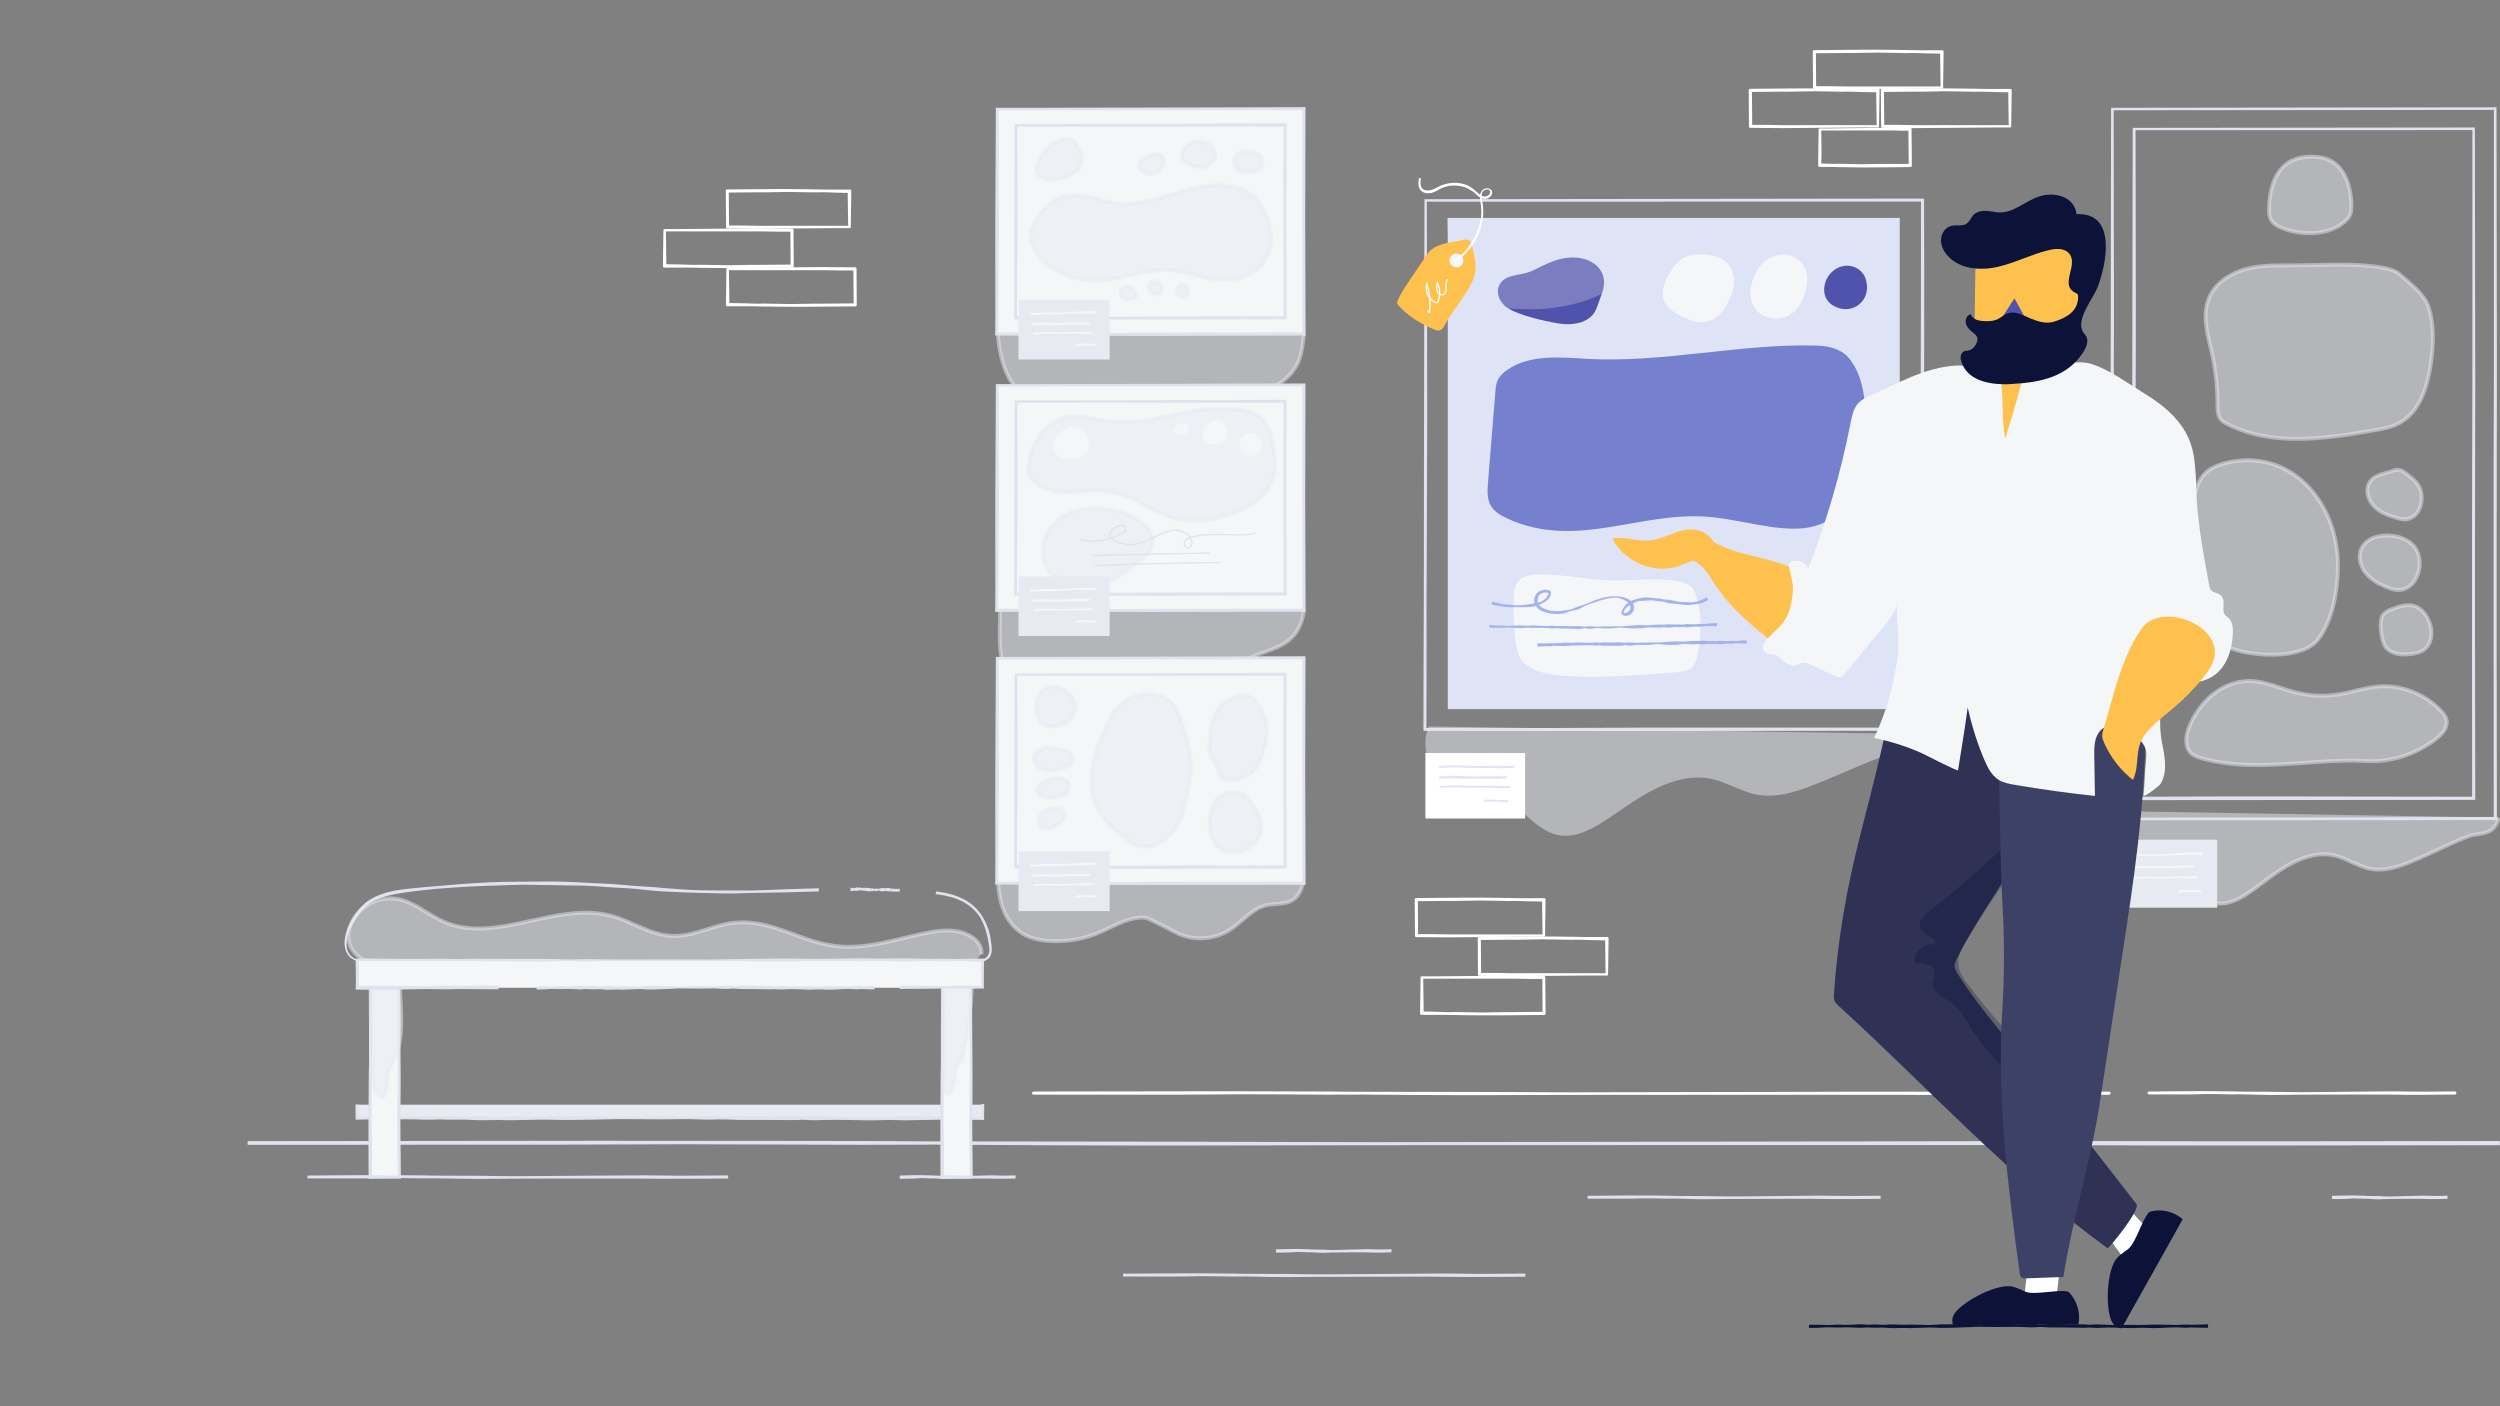 <svg xmlns="http://www.w3.org/2000/svg" id="Layer_1" viewBox="0 0 1920 1080"><rect x="0" y="0" width="1920" height="1080" fill="#808080" stroke="none"/><style>.st0{fill:#fff}.st1,.st2{fill:none;stroke:#e8eaf2;stroke-width:3;stroke-miterlimit:10}.st2{opacity:.5;fill:#e8eaf2}.st3,.st4{fill:#e0e3ed}.st4{stroke:#e0e3ed;stroke-width:2;stroke-miterlimit:10}.st5{fill:#f4f6f8}.st6,.st7{fill:#e8eaf2}.st7{stroke:#e8eaf2;stroke-width:3;stroke-miterlimit:10}.st8{fill:#7581ce}.st9{fill:#2f3155}.st10{fill:#3e4166}.st11{fill:#5053ab}.st12{fill:#0c1238}.st13{fill:none;stroke:#0c1238;stroke-miterlimit:10}.st14{fill:url(#SVGID_1_)}.st15,.st16{stroke-width:3}.st15{stroke-miterlimit:10;fill:#dda000;stroke:#dda000}.st16{fill:#ffc14d;stroke:#ffc14d}.st16,.st17,.st18{stroke-miterlimit:10}.st17{stroke-width:3;fill:#fff;stroke:#fff}.st18{fill:none;stroke:#f4f6f8}.st19{opacity:.7;fill:#e8eaf2}.st20,.st21{fill:none;stroke:#f4f6f8;stroke-width:5;stroke-miterlimit:10}.st21{opacity:.3;fill:#f4f6f8}.st22{opacity:.3;fill:#0c1238}.st23{fill:#7581ce;stroke:#7581ce;stroke-linecap:round;stroke-miterlimit:10}.st24{opacity:.3;fill:#7581ce}.st25{fill:#3e4166;stroke:#3e4166;stroke-linejoin:round;stroke-miterlimit:10}.st25,.st26{stroke-linecap:round}.st26,.st27{fill:#0c1238;stroke:#0c1238;stroke-miterlimit:10}.st28,.st29{stroke-width:3;stroke-linejoin:round}.st28{stroke-miterlimit:10;fill:#7581ce;stroke:#7581ce}.st29{fill:#5053ab;stroke:#5053ab}.st29,.st30,.st31,.st32{stroke-miterlimit:10}.st30{stroke:#a3b3ef;stroke-width:3;stroke-linejoin:round;fill:#a3b3ef}.st31,.st32{fill:none}.st31{stroke-linejoin:round;stroke:#7581ce}.st32{stroke:#1e245e;stroke-width:2;stroke-linecap:round}.st33,.st34{fill:#ffc14d}.st34{opacity:.3}.st35{fill:#1e245e}.st36,.st37{stroke:#1e245e;stroke-miterlimit:10}.st36{stroke-linecap:round;fill:none;stroke-width:9}.st37{fill:#fff;stroke-width:3}.st38,.st39,.st40{fill:none;stroke:#d0d4e5;stroke-linejoin:round;stroke-miterlimit:10}.st39,.st40{fill:#f4f6f8;stroke:#e0e3ed;stroke-width:3}.st40{stroke:#e8eaf2}.st41,.st42{stroke:#e0e3ed}.st41{stroke-miterlimit:10;fill:#e0e3ed}.st42{fill:none;stroke-width:3;stroke-linejoin:round}.st42,.st43,.st44,.st45{stroke-miterlimit:10}.st43{stroke:#e0e3ed;stroke-width:3;stroke-linejoin:round;fill:#e0e3ed}.st44,.st45{fill:none}.st44{stroke-linecap:round;stroke:#ffc14d}.st45{stroke:#e1e5f1;stroke-width:3}.st46{fill:#e1e5f1}.st47{fill:none}.st48{fill:#f4f5f8}.st49{fill:#eaebf3}.st50{fill:#eaecf5}.st51,.st52,.st53,.st54{stroke:#e1e5f1;stroke-miterlimit:10}.st51{stroke-width:3;fill:#e1e5f1}.st52,.st53,.st54{fill:none}.st53,.st54{stroke:#0c1238;stroke-width:1.286}.st54{fill:#ffc14d;stroke:#ffc14d;stroke-width:2;stroke-linejoin:round}.st55{fill:#202e78}.st56{fill:#2d2f61}.st57{fill:#8284c3}.st58{fill:#7376bc}.st59{fill:#666ab6}.st60{fill:#2e3253}.st61{fill:#505274}.st62,.st63,.st64,.st65{fill:none;stroke:#ffc14d;stroke-width:3;stroke-miterlimit:10}.st63,.st64,.st65{stroke-width:2;stroke-linejoin:round}.st64,.st65{fill:#ffb62d;stroke:#ffb62d}.st65{fill:#f4f6f8;stroke:#3e4166;stroke-width:3;stroke-linecap:round}.st66{fill:#f4f6f8;stroke:#e0e3ed}.st66,.st67,.st68,.st69{stroke-width:3;stroke-miterlimit:10}.st67{opacity:.3;fill:#e8eaf2;stroke:#e8eaf2}.st68,.st69{fill:#e0e3ed;stroke:#e0e3ed}.st69{fill:#f4f6f8;stroke:#e8eaf2}.st70{fill:#dee4f5}.st71,.st72,.st73{fill:none;stroke:#a3b3ef;stroke-width:2;stroke-miterlimit:10}.st72,.st73{fill:#a3b3ef}.st73{fill:#7581ce;stroke:#7581ce}.st74{opacity:.3;fill:#5053ab}.st75{fill:none;stroke:#dee4f5;stroke-miterlimit:10}.st76{fill:#f3f4f7}.st77,.st78{fill:none;stroke:#ffc14d;stroke-miterlimit:10}.st78{fill:#7581ce;stroke:#7581ce;stroke-width:3}.st79{opacity:.5;fill:#e8eaf2}.st80{fill:#a3b3ef}.st81{opacity:.3;fill:#dee4f5}.st82,.st83{fill:none;stroke:#e0e3ed;stroke-miterlimit:10}.st83{stroke:#fff}.st84{fill:#b0e3e3}.st85{fill:#53c1bd}.st86{fill:none;stroke:#0c1238;stroke-width:3;stroke-miterlimit:10}.st87{fill:#fbfbfc}.st88{fill:#f4f5f8;stroke:#e1e5f1;stroke-width:3;stroke-miterlimit:10}.st89{fill:#f2f4f9}.st90,.st91,.st92{fill:#eaecf5;stroke:#eaecf5;stroke-width:3;stroke-linecap:round;stroke-miterlimit:10}.st91,.st92{fill:#f2f4f9;stroke:#f2f4f9}.st92{fill:none}.st93{opacity:.5}.st94{fill:#f4f5f8;stroke:#e1e5f1;stroke-width:3;stroke-linecap:round;stroke-miterlimit:10}</style><path class="st3" d="M190.2 876.4s108.1-.1 270.3-.3c40.5 0 84.5.1 130.9.1 23.2 0 47.1.1 71.5.1s49.3.4 74.6.3c50.7 0 103 .1 156.3.2 53.2.1 107.3.3 161.3.4 108.1-.2 216.2-.3 317.6-.5 50.7-.1 99.7-.2 146.1-.3 11.6 0 23.1 0 34.4-.1h33.3c21.9.1 43 .1 63.2.1 40.5.1 77.7.2 110.6.1 32.9-.1 61.7-.1 85.3-.1 47.3-.1 74.3-.1 74.3-.1v3.2s-27 0-74.3.1c-23.6 0-52.4.1-85.3.1h-110.6c-20.3-.1-41.4-.1-63.2-.2-10.9 0-22 0-33.3-.1h-180.5c-101.4 0-209.5.1-317.6.1-54.1.1-108.1.2-161.3.3h-19.9c-6.6 0-13.2 0-19.8-.1-13.2 0-26.3-.1-39.3-.1-26.1-.1-51.8-.2-77.2-.4-12.7-.1-25.2-.2-37.7-.1-12.4 0-24.8.1-37 .1-24.4-.1-48.2-.2-71.5-.2-23.2-.1-45.8-.1-67.7-.2-21.9.1-43 .2-63.2.2-10.1 0-20.1.1-29.8.1h-80.9c-32.9 0-61.7 0-85.3.1h-74.3v-2.8z"/><path class="st0" d="M1650.5 838.3s3.7 0 10.1-.1c3.2 0 7.1-.1 11.6-.1s9.5-.1 15-.1h8.6c3 0 6 .1 9.2.1 3.2 0 6.4.1 9.7.1 3.3 0 6.7.3 10.1.2 6.9 0 14 0 21.2.1 3.6.1 7.2.1 10.9.2 3.7 0 7.3.1 11 .1 7.3 0 14.7-.1 21.9-.2 7.2-.1 14.3-.1 21.2-.2 6.9-.1 13.5-.1 19.8-.2 6.3-.1 12.3 0 17.8.1s10.5.1 15 .1 8.4-.1 11.6-.1c6.4-.1 10.1-.1 10.1-.1.7 0 1.2.5 1.2 1.2s-.5 1.2-1.2 1.2c0 0-3.7 0-10.1.1-6.4 0-15.6.2-26.6.1-5.5-.1-11.5-.2-17.8-.2H1811c-13.8 0-28.4.1-43.1.1-7.3.1-14.7.2-21.9.2-7.2.1-14.3-.3-21.2-.4-1.7 0-3.4-.1-5.1-.1-1.7 0-3.4.1-5 .1-3.3-.1-6.5-.1-9.7-.2-3.2 0-6.2-.1-9.2-.1-3 0-5.8.1-8.6.2-1.4 0-2.7.1-4 .1h-32.7c-.7 0-1.2-.5-1.2-1.2 0-.4.5-1 1.2-1zM794 838.3s51.6-.1 129-.2h30.2c10.4 0 21.2.1 32.3.1 11.1 0 22.5.1 34.1.1 11.6 0 23.5.3 35.6.2 24.2 0 49.2.1 74.6.1 25.4.1 51.2.2 77 .3 51.6-.1 103.2-.2 151.6-.3 24.2-.1 47.6-.1 69.8-.2h32.3c10.4 0 20.5.1 30.2.1 19.4 0 37.1.2 52.8.1 15.7 0 29.4-.1 40.7-.1 22.6-.1 35.5-.1 35.5-.1.7 0 1.2.5 1.2 1.2s-.5 1.2-1.2 1.2c0 0-12.9 0-35.5.1-22.6 0-54.8.2-93.6.1-19.4-.1-40.3-.3-62.5-.2h-69.8c-48.4 0-100 .1-151.6.1-25.8.1-51.6.2-77 .2s-50.4-.2-74.6-.4c-12.1-.2-24 .1-35.6 0-11.6-.1-23-.1-34.1-.2-11.1 0-21.9-.1-32.3-.1-10.4.1-20.5.1-30.2.2-4.8 0-9.6.1-14.2.1H793.8c-.7 0-1.2-.5-1.2-1.2s.7-1.2 1.4-1.2z"/><path class="st3" d="M1477.7 561.2l-192.2.2H1190l-95.5-.1h-1.3V560l.1-50.8.2-50.8.1-101.6.4-203.2v-.6h.6l382-.5h1.1v1.1l.1 50.8v50.8l-.2 101.6v50.8l.1 50.8v102.8zm-2.4-2.4l-.2-202V306l.1-50.8.1-50.8v-50.8l1.2 1.2-382 .1 1.3-1.3.2 101.6.1 50.8c.1 16.9-.1 33.9-.1 50.8l-.4 101.6c-.1 8.5 0 16.9 0 25.4s.1 16.9 0 25.4l-.1 50.8-1-1 47.8.1h47.8l47.8-.2 23.9-.1h213.5z"/><path class="st79" d="M1476.5 563.8c-4.4 17.2-19.2 13.5-28 16.5-16.1 5.3-32 13-48 19.5-17.3 7-35 14.1-52.6 10.2-10.7-2.4-21.1-8.7-31.8-11.4-22.6-5.6-45.3 5.7-66.7 20.3-18.3 12.5-37.4 28-56.7 21.4-18.5-6.4-33.9-32.4-52.4-37.3-.7-.2-1.4-.3-2.1-.5-10.1-1.8-20.6 3.3-30.4-2.1-9.8-5.3-17.5-29.2-10.3-42.5"/><path class="st70" d="M1111.9 167.4H1459v377.2h-347.1z"/><path class="st8" d="M1360.6 404.7c27.1 3.8 51.2 1.4 64.4-32.4 3.5-8.9 4.8-18.6 6.1-28.1 2.7-20.8 3.6-52.4-11.6-69.7-5.9-6.7-15.5-8.9-24.4-9.1-59.1-1.6-117 13.4-176 10.2-21.1-1.2-44.2-3.6-61.6 8.5-2.9 2-5.6 4.5-7.2 7.7-1.4 2.9-1.6 6.1-1.9 9.3-1.9 23.2-3.7 46.3-5.6 69.5-.5 6-.9 12.3 2 17.5 2.7 4.9 7.9 7.9 13 10.2 53.5 24.4 102.6-6.5 156.4-1.2 15.6 1.6 31.5 5.5 46.4 7.6z"/><path class="st5" d="M1174.9 441.8c-12 2.4-12.6 11-12.6 23.5 0 9.4.6 18.7 1.8 28.1.6 4.2 1.3 8.5 3.6 12.2 4.9 7.9 15.7 11.4 25.7 12.6 29.9 3.6 63.4.2 93.3-1.8 4.6-.3 9.6-.8 12.7-3.7 2.3-2.1 3.1-5.1 3.8-7.9 3.4-15 4.6-32.9-.7-47.7-.7-2-1.6-4-3.1-5.7-3.2-3.6-8.7-4.8-13.8-5.5-17.4-2.4-34.3.7-51.7-.3-17.3-1-34.4-4.6-51.8-4.4-2.8 0-5.2.2-7.2.6zM1276.9 226.5c0 .7.1 1.4.3 2.1 1.9 8.5 11.1 13.1 19.3 16.6 17.7 7.5 28.3-4.4 33.9-20.8 2.6-7.7 1.7-16.9-4.2-22.6-4.6-4.5-11.4-6.1-18-6.4-5.8-.2-11.9.5-16.7 3.6-7.3 4.8-15.1 19-14.6 27.5zM1344.3 223.9c-.5 11 6.3 20.4 19.6 20.7 14.5.4 21.7-13.4 23.7-25.6.9-5.9 0-12.4-3.9-17.1-3.9-4.6-10.4-6.9-16.5-6.3-6.1.7-11.8 4.1-15.5 8.8-2.7 3.5-4.5 7.5-5.9 11.7-.9 2.7-1.4 5.3-1.5 7.8z"/><path class="st11" d="M1414.7 237.2c10.7 1.7 20.2-6.7 19.1-18.3-.3-2.6-.9-5.2-2.2-7.5-2.5-4.3-7.4-7.2-12.4-7.3-16.7-.6-25.8 23.2-10.3 31.2 1.9.9 3.8 1.6 5.8 1.9zM1151.6 229.4c1.3 2.7 3.4 5.3 6.4 7.2 9 5.8 28.6 10.1 39.5 11.9 9.6 1.6 21-.3 26.4-7.6 1.7-2.3 2.6-4.9 3.5-7.5 1.1-3 2.1-6 3.2-9 5.8-16.4-7.9-28.6-27.1-26.4-9.6 1.1-17.2 5.4-25.5 9.4-6.9 3.3-11 2.8-18.1 5-9 2.7-11.3 10.4-8.3 17z"/><path class="st80" d="M1146.3 462.1c1 .3 2 .5 3 .7 1 .2 2 .4 3 .7l3 .6c1 .2 2.1.2 3.1.2.5 0 1 .1 1.5.1s1 .1 1.5.2c1 .1 2.1.3 3.1.3s2.1-.1 3.1-.1c1-.1 2.1-.2 3.1-.3 1-.1 2-.3 3.1-.4 1-.1 2-.3 3-.5l1.5-.2c.5-.1.9-.2 1.4-.3 1-.2 2-.4 2.9-.7.9-.3 1.8-.8 2.6-1.3s1.5-1.2 2.1-1.8c.6-.7 1.1-1.3 1.5-2.1.3-.7.5-1.6.5-2.4l.7 1c-.8-.5-1.8-.8-2.8-.8-1 0-2 .1-2.9.5-.9.4-1.7 1-2.3 1.8-.1.1-.3.5-.4.6l-.3.6c-.2.5-.2.9-.3 1.4-.1.9-.2 1.9 0 2.9.1.5.2 1 .5 1.4.2.4.6.8 1 1.1.8.6 1.6 1.3 2.6 1.7l.3.2.4.2.8.3c.5.3 1 .4 1.5.6 2 .7 4.3 1 6.5 1.1 1.1 0 2.2 0 3.4-.1 1.1-.1 2.2-.3 3.3-.5 2.2-.3 4.6-.5 6.7-1.4 2.1-1 4.3-1.7 6.5-2.4s4.4-1.5 6.5-2.4c2.1-.9 4.3-1.8 6.5-2.5s4.5-1.3 6.8-1.7c2.3-.4 4.7-.4 7-.4 2.3.1 4.7.3 7 1.1s4.5 2.2 5.9 4.5c.3.6.6 1.2.7 1.9l.1.5v1l-.1.6c-.2 1.5-1 2.7-2 3.7-1 .9-2.3 1.5-3.7 1.7-1.4.1-3-.4-3.9-1.6l-.3-.3.1-.4c.4-1.6 1.1-3 2-4.4.9-1.3 2-2.5 3.3-3.4 1.3-.9 2.6-1.8 4.2-2.2.4-.1.7-.2 1.1-.3.4-.1.7-.2 1.1-.3.2 0 .3-.1.6-.2l.5-.1 1.1-.3c1.5-.3 3-.7 4.6-.7 1.5-.1 3 .1 4.5.3 1.5.2 3 .3 4.5.4.7 0 1.5.1 2.2.2.7.1 1.5.3 2.2.5.7.2 1.5.3 2.2.3.7.1 1.5.1 2.2.1 1.5.2 2.9.5 4.3.8 1.4.3 2.9.6 4.3.8 1.5.2 2.9.2 4.4.2 1.4 0 2.9.1 4.3.2 1.4 0 2.9-.2 4.3-.6 1.4-.4 2.7-.9 4-1.4 1.3-.5 2.5-1.2 3.7-1.9l1.3 2c-1.3.8-2.7 1.6-4.2 2.1-.4.1-.7.3-1.1.4-.4.1-.7.2-1.1.3-.8.1-1.5.3-2.3.4-1.5.2-3 .3-4.5.5s-3 .3-4.5.2c-1.5-.1-3-.4-4.5-.6-1.5-.2-3-.3-4.5-.4-1.5-.1-3-.2-4.4-.5-.7-.2-1.4-.4-2.1-.7-.7-.2-1.4-.3-2.2-.4-1.5 0-2.9-.2-4.4-.5-1.4-.3-2.9-.5-4.3-.5-1.4.1-2.9.2-4.3.3-1.4.1-2.8.1-4.2.3l-1.1.2-.5.1c-.1 0-.3.1-.5.1-.7.2-1.3.5-2 .8-1.2.6-2.5 1.2-3.7 1.9-1.2.7-2.2 1.6-3.1 2.6-.9 1-1.5 2.3-1.8 3.6l-.2-.8c.3.3.6.5 1 .6.4.1.8 0 1.2 0 .4-.1.8-.3 1.2-.6.2-.1.4-.2.6-.4.2-.1.3-.3.5-.5.3-.3.6-.7.8-1l.3-.6c0-.2.2-.4.1-.5.1-.7-.1-1.6-.5-2.5-.8-1.7-2.6-3-4.5-3.9-1.9-.9-4.1-1.6-6.4-1.7-1.1 0-2.3 0-3.4.2s-2.2.3-3.3.6c-.6.1-1.1.2-1.6.4-.5.1-1.1.3-1.6.4-1.1.3-2.2.6-3.2 1-2.1.8-4.3 1.4-6.5 2.1-.6.2-1.1.4-1.6.6-.5.2-1.1.4-1.6.7-1.1.5-2.1 1.1-3.1 1.6-1 .6-2.1 1.1-3.2 1.5-1.1.5-2.3.6-3.5.7-2.4.3-4.4 1.7-6.8 2.2l-1.8.3-1.8.2c-1.2.1-2.4.1-3.6 0-2.4-.1-4.8-.4-7.2-1.2-.6-.2-1.2-.4-1.7-.6l-.8-.3-.4-.2c-.2-.1-.3-.1-.5-.2-.6-.3-1.1-.6-1.6-1s-1.1-.8-1.5-1.3c-.4-.6-.7-1.1-1-1.7-.3-.6-.6-1.2-.8-1.8-.5-1.2-.6-2.6-.3-3.9.6-2.6 2.6-4.8 4.9-5.7 1.2-.5 2.4-.7 3.7-.7 1.3 0 2.5.3 3.7.9l.4.2v.4c.1 1.2 0 2.3-.5 3.4s-1.1 2-1.9 2.8c-.8.8-1.7 1.4-2.7 2-.5.3-1 .5-1.4.8-.5.2-1 .5-1.5.7-1 .4-2 .9-3 1.2-.5.2-1.1.3-1.6.4l-.8.2h-.8c-1 .1-2.1.3-3.2.3-1.1.1-2.1.1-3.2.1h-8l-1.6.1c-1.1 0-2.1 0-3.2-.1-1-.1-2.1-.4-3.1-.5l-3.1-.4c-2.1-.3-4.2-.7-6.2-1.2l1-2.1zM1143.5 480.1s.7 0 2 .1c.6 0 1.4 0 2.4.1.9.1 2 .1 3.2.2.6 0 1.2-.1 1.9-.1s1.3 0 2.1.1c.7.1 1.5.2 2.2.2h2.4c1.7-.1 3.4-.2 5.3-.3.9 0 1.9-.1 2.9-.1s2 .1 3 .2 2.1.1 3.1 0c1.1-.1 2.1-.2 3.3-.2 1.1 0 2.2.1 3.4.2 1.1.1 2.3.1 3.5.2 2.3.1 4.8.2 7.2-.1.6 0 1.2-.1 1.9 0 .6.1 1.2.2 1.9.3.6.1 1.3 0 1.9-.1.6-.1 1.3 0 1.9 0 2.6 0 5.2.1 7.8.1h4c1.3 0 2.7 0 4 .2 1.3.2 2.7.3 4 0 1.4-.2 2.7-.1 4.1 0 1.4.1 2.7.2 4.1.2 1.4 0 2.7-.1 4.1-.2 2.7-.1 5.5-.1 8.2-.1 1.4 0 2.7.1 4.1.1 1.4 0 2.7-.1 4-.2 2.7-.3 5.3-.4 8-.6 1.3-.1 2.6-.1 3.9-.2h1.9c.6 0 1.3.1 1.9.1 2.6.2 5.1-.2 7.5-.4.6-.1 1.2-.1 1.8-.1.6 0 1.2-.1 1.8-.1.6 0 1.2.1 1.8.1h1.8c2.3-.2 4.6-.4 6.8-.1 2.2.3 4.3-.3 6.4 0 2.1.3 4-.6 5.9-.3 1.9.1 3.6.2 5.3.1 1.7-.1 3.2-.4 4.7-.3 1.4.1 2.8.1 4 0 1.2-.1 2.3-.3 3.2-.4.9-.1 1.7-.1 2.4-.1.6 0 1.1-.1 1.5-.1h.5l.1 2.4h-4.4c-.9 0-2-.1-3.2-.1-1.2 0-2.5.1-3.9.4-.7.1-1.5.1-2.2.1-.8 0-1.6-.1-2.4-.1-1.7 0-3.4.3-5.3.5-.9.1-1.9.2-2.9-.1-1-.2-2-.2-3 0-2 .4-4.2-.3-6.4.1-2.2.5-4.5.3-6.8.1h-1.8c-.6.1-1.2.1-1.8.2h-3.6c-2.5-.1-5-.3-7.5.1-.6.1-1.3.2-1.9.3-.6 0-1.3.1-1.9.1-1.3 0-2.6 0-3.9.1-1.3 0-2.6 0-4-.1-1.3 0-2.7-.1-4-.3-1.3-.2-2.7-.2-4-.2-1.4.1-2.7.3-4.1.4-2.7.2-5.4.3-8.2.2-1.4-.1-2.7-.3-4.1-.3-1.4 0-2.7.2-4.1.4-.7.1-1.4.2-2 .2-.7.1-1.4 0-2-.2-1.4-.4-2.7-.3-4 0-.7.2-1.3.3-2 .3-.7.1-1.3 0-2 0-1.3-.1-2.7-.1-4-.2-2.6 0-5.2 0-7.8-.1-.6 0-1.3 0-1.9-.1-.6-.2-1.3-.3-1.9-.2-.6 0-1.3.2-1.9.2h-1.9c-2.5-.3-4.9-.3-7.2-.4h-6.8c-1.1 0-2.2-.1-3.3-.1-1.1 0-2.1 0-3.1.1-4.1.5-7.8-.1-11.2-.2-.8 0-1.6-.1-2.4-.1-.8 0-1.5.1-2.2.2-.7.1-1.4.1-2.1.1-.7-.1-1.3-.1-1.9-.2-1.2 0-2.3.1-3.2.1h-4.4l-.5-2zM1180.7 494.1h4c.9 0 1.8.1 2.9.1.6 0 1.1-.1 1.7-.2h1.9c.7.1 1.4.2 2.1.1.7 0 1.5-.1 2.2-.1 1.5-.1 3.2-.3 4.9-.4.9 0 1.7-.1 2.6-.1.9 0 1.8.1 2.8.1.9.1 1.9.1 2.9 0s2-.2 3-.2 2.1 0 3.1.1c1.1.1 2.1.1 3.2.2 2.2 0 4.4.1 6.6-.3.6 0 1.1-.1 1.7 0 .6 0 1.2.2 1.7.2.6.1 1.2 0 1.7-.1.6-.1 1.2-.1 1.8-.1h7.2c1.2 0 2.4 0 3.7-.1 1.2-.1 2.5 0 3.7.2 1.2.2 2.5.2 3.7 0 1.2-.2 2.5-.1 3.7 0 1.3.1 2.5.2 3.8.2 1.3 0 2.5-.1 3.8-.2 2.5-.1 5-.1 7.5-.1 1.3 0 2.5.1 3.8.1 1.2 0 2.5-.1 3.7-.2 2.5-.3 4.9-.4 7.4-.6 1.2 0 2.4-.1 3.6-.1h1.8c.6 0 1.2.1 1.8.1 2.4.2 4.7-.1 6.9-.3.6-.1 1.1-.1 1.7-.1.6 0 1.1-.1 1.7-.1.6 0 1.1.1 1.7.1h1.6c2.2-.2 4.3-.4 6.3 0 2 .3 4-.2 5.9.1 1.9.4 3.7-.5 5.4-.2 1.7.1 3.4.2 4.9.2 1.5-.1 3-.3 4.3-.2 1.3.1 2.5.2 3.6 0 1.1-.1 2.1-.2 2.9-.3.9 0 1.6-.1 2.2-.1h1.8v2.4h-4c-.9 0-1.8-.1-2.9-.2-1.1-.1-2.3.1-3.6.3-.7.1-1.4.1-2.1.1-.7 0-1.5-.1-2.2-.1-1.5 0-3.2.2-4.9.4-.9.1-1.7.2-2.6-.1-.9-.2-1.8-.2-2.8 0-1.9.4-3.9-.4-5.9 0-2 .4-4.1.2-6.3.1-1.1-.1-2.2 0-3.3.2h-1.7c-.6 0-1.1 0-1.7-.1-2.3-.1-4.6-.3-6.9 0l-1.8.3c-.6 0-1.2.1-1.8.1-1.2 0-2.4 0-3.6.1-1.2 0-2.4-.1-3.7-.1-1.2 0-2.5-.1-3.7-.3-1.2-.2-2.5-.2-3.7-.2-1.2.1-2.5.3-3.7.4-2.5.2-5 .3-7.5.3-1.3-.1-2.5-.3-3.8-.2-1.3 0-2.5.2-3.8.5-.6.1-1.2.2-1.9.2-.6.1-1.2 0-1.9-.2-1.3-.4-2.5-.3-3.7 0-.6.2-1.2.3-1.8.3-.6.1-1.2 0-1.8 0-1.2 0-2.4-.1-3.7-.1h-7.2c-.6 0-1.2 0-1.8-.1-.6-.1-1.2-.2-1.7-.2-.6 0-1.2.2-1.7.2-.6.1-1.1 0-1.7 0-2.3-.3-4.5-.2-6.7-.3-2.2.1-4.3.1-6.3.2h-3c-1 0-1.9 0-2.9.2-3.8.6-7.2.1-10.3.1h-2.2c-.7 0-1.4.1-2.1.2-.7.1-1.3.1-1.9.1-.6 0-1.2-.1-1.7-.1-1.1 0-2.1.1-2.9.2-.9.1-1.6.1-2.2.1-1.2.1-1.8.1-1.8.1v-2.5z"/><path class="st81" d="M1458.8 167.3c-3.8 6.5-7.6 17.3-22.8 21.3-17 4.5-42 5.3-62.7 3.4s-42.2-4.4-63-2.6c-21.8 1.9-37.9 8.3-48.8 15.1s-18.2 14.3-30.6 20.8c-12.4 6.5-31.9 12.1-54.4 12.2-11 0-22.3-1.2-32.9-.2-8.5.9-17.5 3.2-25.3 1.7-6.7-1.3-7.3-4.4-7.1-7.1 1.6-21.5 1.5-43.1-.2-64.6"/><path class="st2" d="M1919 627.9c-3.4 14.5-15 11.5-21.8 13.9-12.5 4.5-24.9 11-37.4 16.5-13.5 5.9-27.2 11.9-40.9 8.6-8.4-2-16.4-7.4-24.8-9.6-17.6-4.7-35.3 4.8-51.9 17.2-14.3 10.6-29.1 23.7-44.1 18.1-14.4-5.4-26.4-27.4-40.8-31.6-.5-.2-1.1-.3-1.6-.4-7.9-1.5-16.1 2.8-23.7-1.7-7.6-4.5-13.6-24.7-8-36"/><path class="st3" d="M1917.6 629.8l-295.6.2h-1.5v-1.4l.8-545.2v-.6h.6l294.4-.4h1v1l.2 136.3.1 68.2-.1 68.2-.1 68.2v68.2l.2 137.3zm-2.4-2.4l-.1-135.1V355.9l.2-68.2V83.2l1.2 1.2-294.5.3 1.3-1.3.2 136.3v34.1l-.1 34.1-.2 68.2-.1 34.1c0 11.4-.1 22.7-.1 34.1l.1 34.1-.1 34.1-.2 68.2-.1 34.1.1 34.1-.9-.9 73.6-.2h73.6l146.1-.4z"/><path class="st3" d="M1901 614.3l-262.4.2h-1.5v-1.4l.8-514.3v-.6h.6l261.2-.3h1v1l.2 128.6.1 64.3-.1 64.3-.1 64.3v64.3l.2 129.6zm-2.4-2.4l-.1-127.4v-64.3l.1-64.3.2-64.3V98.7l1.2 1.2-261.2.1 1.3-1.3.2 128.6v32.1l-.1 32.1-.2 64.3-.1 32.1-.1 16.1v16.1c0 10.7.1 21.4 0 32.1l-.1 32.1-.2 64.3-.1 32.1.1 32.1-.9-.9 32.6-.1 32.6-.1h65.3l129.5.2z"/><path class="st2" d="M1752.5 175.1c15.2 6.2 39.1 6.2 50.8-7.5 2.3-2.8 2.7-6.6 2.6-10.3-.4-17.6-7.4-35.5-26.6-36.8-7.2-.5-14.7.2-20.9 3.8-11.8 6.9-15.6 22.3-15.8 36 0 2.7 0 5.5 1.2 7.9 1.7 3.5 5.2 5.5 8.7 6.9zM1865.2 236c-3.2-10.1-13.8-17.8-21.6-24.8-4.1-3.7-9.8-5-15.3-5.9-22.7-3.6-46.7-1.5-69.7-1.5-12-.1-24.2-.1-35.6 3.4-11.5 3.5-22.3 11-26.7 22.2-5.3 13.4-.6 28.3 2.5 42.3 2.8 12.6 4.2 25.6 4.2 38.5 0 4.4 0 9.2 3 12.4 1.2 1.3 2.7 2.1 4.3 2.9 34.1 17.6 75.1 11.6 113 5 6.6-1.1 13.3-2.3 19.2-5.5 15.7-8.3 21.7-27.5 24.3-45.1 2.1-14.6 2.9-29.8-1.6-43.9zM1819 372.1c-2.4 5.9.2 12.9 4.8 17.3s10.8 6.6 17 8.4c2.6.7 5.3 1.4 8 .9 10.7-2.1 13.6-17 8.9-25.3-2.3-4.1-6.2-7-9.9-9.8-1.6-1.2-3.2-2.4-5.2-2.7-2.2-.4-4.4.4-6.5 1.2-6.4 2.2-14.2 2.9-17.1 10zM1825.8 412.1c-4.7 1.1-9.1 3.8-11.6 7.9-3.5 5.9-2 13.9 2.1 19.4 4.1 5.5 10.4 9 16.8 11.6 3.8 1.5 8 2.8 12 1.8 12.8-3.2 16.6-21.8 10.1-31.6-5.9-8.9-19.5-11.5-29.4-9.1zM1832.2 497c4.5 5.7 12.9 6.3 20.1 5.2 3.4-.5 7-1.3 9.7-3.5 11.2-8.9 3.4-32.4-10.3-33.8-5-.5-9.9 1-14.6 2.9-2.6 1-5.2 2.2-6.9 4.3-3.6 4.4-1.3 20.8 2 24.9zM1721.3 500.3c.3.1.6.2 1 .2 16 3.6 46.6 4.7 57.6-9 12.6-15.6 16.3-42.6 15.5-61.9-2-45.6-37-85.3-84.9-74.3-6.9 1.6-13.8 4.3-18.3 9.7-4.3 5.1-5.8 12-7.5 18.4-6.9 27.4-18 56.8-6.6 82.7 7.6 17.6 24.7 29.7 43.2 34.2zM1787.4 584.7c9.8-.5 19.6-.8 29.4-.2 19.4 1.1 39-5.2 54.3-17.2 4.5-3.5 8.9-8.6 7.9-14.2-.5-2.8-2.3-5.1-4.3-7.1-12.3-13.2-30.8-20.4-48.8-18.7-10 .9-19.5 4.3-29.4 5.9-11.3 1.9-23.1 1.3-34.2-1.6-11.4-3-22.4-8.4-34.3-8.6-22.1-.2-39.7 16.8-47 36.1-2.4 6.3-3.3 14.3 1.5 19.1 2.4 2.4 5.9 3.5 9.2 4.4 32.2 8.6 63.9 3.8 95.7 2.1zM1001.5 256.5c-.9 6.7-1.4 13.7-3.8 20-5.4 14.2-20.1 23-34.9 26.1-14.9 3.1-30.2 1.5-45.4 1.1-17.6-.5-35.3.7-52.7 3.4-14.7 2.3-29.4 5.7-44.3 5.2-7-.2-14-1.4-20.8-3.4-7.1-2.1-14.1-5.3-19.1-10.7-9.6-10.6-13.6-28.8-14.2-42.6"/><g><path class="st5" d="M765.6 83.4h235.9v173.1H765.6z"/><path class="st3" d="M1002.7 257.7l-119.2.3-59-.1-29.5-.1c-9.8-.1-19.7 0-29.5-.1h-1.2v-1.2l.1-10.8V170l.4-86.6v-.6h30.1l29.5-.1 59-.1 118-.3h1.2v1.2l-.2 86.6.3 87.6zm-2.4-2.4l-.2-85.4v-43.2l.2-43.3 1.2 1.2-235.9.1 1.3-1.3.3 86.6-.3 43.3-.2 21.6-.1 10.8.1 10.8-1.1-1.1c4.9-.1 9.8 0 14.7 0l14.7.1 29.5.1 14.7.1h14.7l29.5-.2c9.8-.1 19.7 0 29.5-.1h29.5l57.9-.1z"/><path class="st5" d="M780 95.9h207v148H780z"/><path class="st3" d="M988.2 245.2l-104.7.2h-25.9l-25.9-.1-25.9-.1h-12.9c-4.3 0-8.6-.1-12.9-.1h-1.2V244l.1-9.3v-64.8l.2-37 .1-37v-.6h26.5l25.9-.1 51.8-.1 103.6-.4h1.2v1.2l-.1 37-.1 37 .2 75.3zm-2.4-2.4l-.2-72.8v-37l.2-37 1.2 1.2-207 .1 1.3-1.3.3 74-.3 37-.2 18.5-.1 9.3v9.3l-1.1-1.1c4.3 0 8.6-.1 12.9 0l12.9.1 25.9.1 12.9.1h13l25.9-.2c8.6-.1 17.3 0 25.9-.1h25.9l50.6-.2z"/><path class="st2" d="M805.5 138c4.2.5 8.6-.5 12.7-1.9 5.6-1.9 11.4-5.4 12.6-11.2.9-4.3-1.1-8.6-3.2-12.5-.9-1.7-1.9-3.4-3.5-4.6-4-3.1-11.3.2-15 2.3-8.2 4.8-21.6 24.2-5.2 27.6.5.1 1.1.2 1.6.3zM884.6 133.6c4.6-.1 8.6-4.1 9.2-8.7.2-1.6 0-3.3-.9-4.5-1.5-2-4.4-2.2-6.9-1.8-2.2.4-4.2 1.1-6.2 2.1-2.3 1.3-4.5 3.2-4.9 5.8-.9 4.9 6 7.2 9.7 7.1zM907.8 117.2c-.3 1.2-.5 2.4-.1 3.6.6 1.9 2.3 3.2 3.9 4.2 3.5 2.1 7.4 3.6 11.4 3.4 4-.2 8.1-2.5 9.7-6.2 2.7-6.5-3.4-12.2-9.4-13.4-6-1.2-13.7 2.2-15.5 8.4zM951.8 130.9c2.3 1.1 4.9 1.2 7.4 1.1 2.6-.2 5.3-.6 7.5-2 4.5-2.9 4.1-8.3-.2-11.2-4.4-2.9-12.2-3.6-16.5.1-3.7 3.2-2.6 9.9 1.8 12zM959.6 148.4c-9.8-6.1-22-7.1-33.4-5.6-11.4 1.5-22.4 5.5-33.4 8.7-11.1 3.2-22.6 5.8-34.1 4.6-7.8-.8-15.3-3.4-23-5-7.7-1.5-16-2-23.1 1.4-4.4 2-8 5.4-11.3 8.9-4.8 5.1-9.2 11.2-9.7 18.3-.8 9.9 6.2 18.9 14.4 24.7 8.6 6.1 18.8 9.9 29.3 10.9 19.5 1.9 37.1-6.8 56.2-7.9 11.4-.6 22.6 3.1 33.7 5.7 19.6 4.5 41.6 1.7 49.5-19.8 2.2-6 2-12.8.4-19-2.5-10-6.5-20.3-15.5-25.9zM861 227c.8 2.2 3.6 2.8 5.9 2.6 1.4-.1 4.9-.6 5.5-2 .8-1.8-1.8-5.1-3.1-6.1-4.2-3.2-10.2-.2-8.3 5.5z"/><path class="st2" d="M892 220.1c-1.8-6.3-10.8-4.6-9.5 1.8 1.5 6.7 11.6 5.3 9.5-1.8zM904.2 225.8c.5.6 1.1 1.1 1.8 1.4 3.4 1.8 8.2-1 6.2-5.2-.8-1.6-2.4-2.5-4-3.2-.3-.2-.6-.3-1-.3-.3.1-.5.3-.8.5-1.8 1.7-4.1 4.2-2.2 6.8z"/></g><g><path class="st2" d="M1001.5 468.6c-1.6 12.2-6.9 21.7-18.2 27.3-8.8 4.4-18.6 6.4-27.1 11.4-11.3 6.7-20.5 19-33.6 19.7-11.7.6-22.3-8.4-34-8.3-12.1.2-21.7 9.8-32.5 15.2-15.8 7.9-34.5 6.8-51.8 3.6-7.5-1.3-15.1-3.1-21.6-7.2-10.7-6.8-13.9-22.5-14.7-34.2-.6-9 .1-18.1 0-27.2"/><path class="st5" d="M765.6 295.5h235.9v173.1H765.6z"/><path class="st3" d="M1002.7 469.8l-119.2.2-59-.1-29.5.1c-9.8 0-19.7 0-29.5-.1h-1.2v-1.2l.1-10.8v-75.7l.4-86.6v-.6h30.1l29.5-.1 59-.1 118-.3h1.2v1.2l-.2 86.6.3 87.5zm-2.4-2.4l-.2-85.4v-43.2l.2-43.3 1.2 1.2-235.9.1 1.3-1.3.3 86.6-.3 43.3-.2 21.6-.1 10.8.1 10.8-1.1-1.1h14.7l14.7.1 29.5.1 14.7.1h14.7l29.5-.2c9.8-.1 19.7 0 29.5-.1h29.5l57.9-.1z"/><path class="st5" d="M780 308h207v148H780z"/><path class="st3" d="M988.2 457.3l-104.7.3h-25.9l-25.9-.1-25.9-.1h-12.9c-4.3 0-8.6-.1-12.9-.1h-1.2v-1.1l.1-9.3v-64.8l.2-37 .1-37v-.6h26.5l25.9-.1 51.8-.1 103.5-.3h1.2v1.2l-.1 37-.1 37 .3 75.1zm-2.4-2.4l-.2-72.8v-37l.2-37 1.2 1.2-207 .1 1.3-1.3.3 74-.3 37-.2 18.5-.1 9.3v9.3l-1-1.2c4.3 0 8.6-.1 12.9 0l12.9.1 25.9.1 12.9.1h13l25.9-.2c8.6-.1 17.3 0 25.9-.1h25.9l50.5-.1z"/><path class="st2" d="M927.5 399.2c5.4-.8 10.7-2.1 15.8-3.8 7.6-2.5 15-5.7 21.3-10.6 6.3-4.9 11.5-11.5 13.6-19.2 2.6-9.4.1-18.5-1.4-27.8-1.1-7.3-4.1-14.2-10.5-18.5-5-3.4-11.2-4.4-17.2-4.9-10.5-.9-21.1-.6-31.5 1.1-16.9 2.7-33 7.6-50.1 8.5-8.5.4-15.9-.2-24.3-1.9-8-1.6-16.3-3.4-24.4-1.7-8.6 1.8-16 7.5-20.9 14.7-4.9 7.2-7.4 15.9-8.1 24.6-.9 11.1 15 17.1 23.7 18 9.8.9 19.6-1.1 29.5-.9 7 .1 13.9 1.4 20.4 3.8 13.5 4.8 25.2 14.1 39.1 17.7 8.2 2.1 16.7 2.1 25 .9zM835.6 390.5c-10.1.7-20.2 5-26.9 12.7-6.7 7.7-9.6 18.7-6.7 28.4 1 3.2 2.6 6.3 5.1 8.5 3.2 2.9 7.6 4.1 11.8 5.1 10.4 2.6 21.5 5.1 31.7 1.7 9.9-3.3 18.8-11.6 26.7-18.2 4.1-3.4 8.2-7.9 8.2-13.2 0-4.6-3-8.6-6.4-11.8-11.4-10.7-28.2-14.2-43.5-13.2z"/><path class="st82" d="M829.4 414.5c10.7 2.3 22.2.7 31.8-4.5 1.8-1 3.9-2.8 3.2-4.7-.8-2.2-4-2-6.2-1.1-3.4 1.4-7.1 4.8-5.6 8.2.7 1.5 2.2 2.4 3.6 3.1 6.1 2.9 13.2 3.5 19.6 1.6 4.7-1.3 8.9-3.8 13.2-5.9s9-4 13.8-4c4.8.1 9.9 2.4 11.9 6.8.7 1.4 1 3.2.4 4.6s-2.3 2.5-3.8 2c-2-.7-2.3-3.5-1.1-5.2 1.2-1.7 3.3-2.5 5.3-3 14.4-3.8 29.6-.6 44.4-2 1.4-.1 3-.4 4-1.4M838.8 426.6c30-.6 60.1-1.3 90.1-1.9M840.5 434.3c32-1.2 64-2 96-2.3"/><path class="st5" d="M810.2 337.2c-1.4 2.7-2.2 5.9-1.1 8.8 1.5 4 6.2 6 10.5 6.5 6.6.7 16.1-1.3 16.8-9.4.2-2-.3-4-.9-5.8-.7-2.2-1.6-4.3-3.2-5.9-7.1-7.4-18.1-1.9-22.1 5.8zM903 332.9c.6.5 1.4.6 2.1.8 1.5.3 3.1.6 4.6.1 3.2-.9 4.6-5.7 1.8-7.8-1.4-1-3.2-1.2-4.9-.9-2.9.6-7.1 5-3.6 7.8zM924 334.1c0 1.3.1 2.6.7 3.7 1.1 2.1 3.5 3.1 5.9 3.4 4.4.7 9.4-.9 11.5-4.7 2.2-4.1.5-8.3-2.3-11.5-1-1.1-2.1-2.3-3.5-2.6-1.5-.4-3 .1-4.4.7-5.2 1.8-7.8 5.5-7.9 11zM952.3 342.5c.1 1.2.3 2.3.7 3.4 1.1 2.3 3.4 3.8 5.9 4.1 2.5.3 5-.6 7-2.1 3.6-2.7 3.5-8.5 1-11.9-1.4-1.9-3.7-3.2-6.1-3.3-5.7-.3-8.8 4.7-8.5 9.8z"/></g><g><path class="st2" d="M1000.7 678.2c-1.7 7.6-5.3 13.5-13.4 15.2-5.2 1.1-10.7.7-15.8 2.1-10.5 2.9-17.6 12.5-26.8 18.5-11.4 7.4-26.5 8.7-38.9 3.4-5.6-2.4-10.7-5.7-16.3-8.2-4-1.8-7.5-4.5-12.1-4.5-12.7 0-24.7 8.3-36.2 12.7-12.1 4.6-25.2 6.3-38.1 5-5.2-.5-10.4-1.6-15.1-3.9-7.1-3.5-12.6-9.7-16-16.7s-4.9-15-5.3-22.8"/><path class="st5" d="M765.6 505.2h235.9v173.1H765.6z"/><path class="st3" d="M1002.7 679.5l-119.2.2-59-.1-29.5-.1c-9.8-.1-19.7 0-29.5-.1h-1.2v-1.2l.1-10.8v-75.7l.4-86.6v-.6h30.1l29.5-.1 59-.1 118-.3h1.2v1.2l-.2 86.6.3 87.7zm-2.4-2.4l-.2-85.4v-43.2l.2-43.3 1.2 1.2-235.9.1 1.3-1.3.3 86.6-.3 43.3-.2 21.6-.1 10.8.1 10.8-1.1-1.1c4.9-.1 9.8 0 14.7 0l14.7.1 29.5.1 14.7.1h14.7l29.5-.2c9.8-.1 19.7 0 29.5-.1h29.5l57.9-.1z"/><path class="st5" d="M780 517.7h207v148H780z"/><path class="st3" d="M988.2 667l-104.7.3h-25.9l-25.9-.1-25.9-.1h-12.9c-4.3 0-8.6-.1-12.9-.1h-1.2v-1.1l.1-9.3v-64.8l.2-37 .1-37v-.6h26.5l25.9-.1 51.8-.1 103.5-.3h1.2v1.2l-.1 37-.1 37 .3 75.1zm-2.4-2.4l-.2-72.8v-37l.2-37 1.2 1.2H780l1.3-1.3.3 74-.3 37-.2 18.5-.1 9.3v9.3l-1.1-1.1c4.3 0 8.6-.1 12.9 0l12.9.1 25.9.1 12.9.1h13l25.9-.2c8.6-.1 17.3 0 25.9-.1h25.9l50.6-.1z"/><path class="st2" d="M809.3 527.4c-4.3 0-8.6 2.3-10.9 5.9-1.4 2.2-2.1 4.8-2.4 7.3-.8 5.5.3 11.8 4.8 15.2 4.4 3.3 10.7 2.6 15.7.3 3-1.4 5.7-3.4 7.7-6.1 3.2-4.5 1.8-11.1-1.4-15.2-3.1-3.6-8.7-7.3-13.5-7.4zM804.9 574.2c-2.4.2-4.8.7-6.9 2-2.1 1.3-3.7 3.4-4 5.8-.4 3.2 1.7 6.3 4.5 8 2.8 1.6 6.2 1.9 9.4 1.8 5.8-.3 20.5-4.1 14.3-12.9-1.4-2.1-4.2-2.7-6.7-3.2-3.6-.8-6.9-1.5-10.6-1.5zM799.7 601.5c-2.2 1.8-3.9 4.9-2.7 7.5.9 1.7 2.8 2.6 4.7 3 3.1.7 6.4.6 9.6.1 4.8-.9 7.9-1.3 9.3-6.7.5-1.8.6-3.9-.8-5.1-4.9-4.4-15.5-2.7-20.1 1.2zM797.5 630.2c-.2 1.2-.3 2.5.3 3.6.9 1.6 2.9 2.2 4.8 2.4 6.3.4 15.3-4 14.9-11.5-.1-2.4-2.7-4.1-5.1-4.1-6.8 0-13.3 1.6-14.9 9.6zM877.3 650.3c11.9 1.2 23.1-8.7 28.1-18.8 2.6-5.1 3.9-10.7 5.2-16.3 1.8-7.7 3.7-15.5 4-23.4.5-11.5-2.2-22.8-6-33.6-3.2-9.3-6.1-19.6-16.3-23.3-11-4-24.2-1.2-32.5 7-5.1 5-8.4 11.7-11.3 18.3-4.4 10-8.4 20.4-9.8 31.2s-.1 22.3 5.4 31.8c4.5 7.6 11.4 13.4 18.1 19.1 4.7 3.6 9.4 7.4 15.1 8zM928.9 572.8c-.1 2.8-.1 5.7 1 8.3 1 2.7 3.1 4.8 4.3 7.4 1.2 2.6 1.6 5.7 3.6 7.8 2.3 2.5 6.1 2.9 9.5 2.6 5.5-.5 10.9-2.5 14.9-6.3 4.3-4.1 6.6-9.9 8.2-15.6 1.9-6.6 3.1-13.5 2.2-20.3-.9-7-6.1-19.3-13.4-21.8-3.7-1.3-7.7-.8-11.4.6-16.1 5.7-18.5 22.4-18.9 37.3zM928.9 631.3c-.1 4.4.4 8.9 2.1 12.9 1.7 4 4.8 7.6 8.8 9.4 4.7 2.1 10.2 1.4 15-.4 5-1.9 9.6-5.2 12-9.9 5.6-10.9-1.4-21.8-8.4-29.9-1.1-1.3-2.3-2.6-3.8-3.5-1.9-1.1-4.1-1.3-6.3-1.5-13.5-1.3-19.2 11-19.4 22.9z"/></g><g><path class="st0" d="M1467.1 128.3l-17.4.2c-5.8.1-11.6.1-17.4.1-2.9 0-5.8 0-8.7-.1l-8.7-.1c-1.5 0-2.9 0-4.4-.1-1.4-.1-2.9-.1-4.4-.1h-8.7c-.6 0-1-.5-1-1v-7c0-2.3.1-4.7.1-7 .1-4.7.2-9.3.2-14 0-.3.3-.6.6-.6h8.8l8.7-.1 17.4-.2 17.4-.2 4.4-.1h4.4c2.9 0 5.8.1 8.7.1.6 0 1 .5 1 1v7l.1 7 .1 14c0 .7-.5 1.2-1.2 1.2zm-1.2-2.4l-.1-12.8-.1-7v-7l1.4 1.4c-2.9 0-5.8-.1-8.7-.2l-4.4-.1H1397.4l1.3-1.3c.1 4.7.2 9.3.2 14v7l-.1 3.5c0 1.2-.1 2.3-.1 3.5l-1.4-1.4 8.7.3c1.4.1 2.9.1 4.4 0h4.4l8.7.2 4.4.1h4.4l4.4-.1c1.5 0 2.9-.1 4.4-.1h24.8zM1344.2 68.2l24.6-.2 12.3-.1h12.3l12.3.1 6.1.1h3.1l3.1.1c2 .1 4.1.1 6.1.1h18.4c.5 0 1 .4 1 1 0 2.3-.1 4.7-.1 7l-.1 7-.2 14c0 .3-.3.6-.6.6h-12.2l-12.3.1-24.6.2-24.6.2c-4.1 0-8.2 0-12.3-.1l-12.3-.1c-.5 0-1-.4-1-1l-.2-27.9c0-.5.6-1.1 1.2-1.1zm1.3 2.4l.2 26.7-1.4-1.4h12.3l12.3.2H1442.6l-1.3 1.3-.2-14-.1-7c0-2.3-.1-4.7 0-7l1.5 1.5-12.3-.2-6.1-.2-3.1-.1h-3.1l-3.1.1-3.1-.1-6.1-.1-12.3-.2c-2 0-4.1.1-6.1.1l-6.1.1c-2 .1-4.1.1-6.1.1h-6.1l-23.4.2z"/><path class="st0" d="M1445.7 68.2l24.6-.2 12.3-.1h12.3l12.3.1 6.1.1h3.1l3.1.1c2 .1 4.1.1 6.1.1h18.4c.5 0 1 .4 1 1 0 2.3-.1 4.7-.1 7l-.1 7-.2 14c0 .3-.3.6-.6.6h-12.2l-12.3.1-24.6.2-24.6.2c-4.1 0-8.2 0-12.3-.1l-12.3-.1c-.5 0-1-.4-1-1l-.2-27.9c0-.5.6-1.1 1.2-1.1zm1.2 2.4l.2 26.7-1.4-1.4h12.3l12.3.2H1544l-1.3 1.3-.2-14-.1-7c0-2.3-.1-4.7 0-7l1.5 1.5-12.3-.2-6.1-.2-3.1-.1h-3.1l-3.1.1-3.1-.1-6.1-.1-12.3-.2c-2 0-4.1.1-6.1.1l-6.1.1c-2 .1-4.1.1-6.1.1h-6.1l-23.4.2z"/><path class="st0" d="M1393.4 38.5l24.6-.2 12.3-.1h12.3l12.3.1 6.1.1h3.1l3.1.1c2 .1 4.1.1 6.1.1h18.4c.5 0 1 .4 1 1 0 2.3-.1 4.7-.1 7l-.1 7-.2 14c0 .3-.3.6-.6.6h-12.2l-12.3.1-24.6.2-24.6.2c-4.1 0-8.2 0-12.3-.1l-12.3-.1c-.5 0-1-.4-1-1l-.2-27.9c0-.6.5-1.1 1.2-1.1zm1.2 2.4l.2 26.7-1.4-1.4h12.3l12.3.2H1491.7l-1.3 1.3-.2-14-.1-7c0-2.3-.1-4.7 0-7l1.5 1.5-12.3-.2-6.1-.2-3.1-.1h-3.1l-3.1.1-3.1-.1-6.1-.1-12.3-.2c-2 0-4.1.1-6.1.1l-6.1.1c-2 .1-4.1.1-6.1.1h-6.1l-23.4.2z"/></g><g><path class="st0" d="M1185.9 779.5l-23.5.2-11.8.1h-11.8l-11.8-.1-5.9-.1c-2 0-3.9 0-5.9-.1-2-.1-3.9-.1-5.9-.1H1091.6c-.5 0-1-.4-1-1 0-2.3 0-4.7.1-7l.1-7 .2-14c0-.3.3-.6.6-.6h11.8l11.8-.1 23.5-.2 23.5-.2h5.9l5.9.1c3.9.1 7.8.1 11.8.1.5 0 1 .4 1 1v7l.1 7 .1 14c.1.5-.4 1-1.1 1zm-1.2-2.4l-.2-26.7 1.4 1.4c-3.9 0-7.8.1-11.8 0l-11.8-.2H1091.7l1.3-1.3.2 14 .1 7c0 2.3.1 4.7 0 7l-1.5-1.5c3.9 0 7.8.2 11.8.3l5.9.2c2 .1 3.9.1 5.9 0 2-.1 3.9 0 5.9 0l5.9.1 11.8.2c3.9 0 7.8-.2 11.8-.2 2-.1 3.9 0 5.9-.1h5.9l22.1-.2z"/><path class="st0" d="M1136.1 719.5l24.6-.2 12.3-.1h12.3l12.3.1 6.1.1h3.1l3.1.1c2 .1 4.1.1 6.1.1h18.4c.5 0 1 .4 1 1 0 2.3-.1 4.7-.1 7l-.1 7-.2 14c0 .3-.3.6-.6.6h-12.2l-12.3.1-24.6.2-24.6.2c-4.1 0-8.2 0-12.3-.1l-12.3-.1c-.5 0-1-.4-1-1l-.2-27.9c0-.6.5-1.1 1.2-1.1zm1.2 2.4l.2 26.7-1.4-1.4h12.3l12.3.2H1234.4l-1.3 1.3-.2-14-.1-7c0-2.3-.1-4.7 0-7l1.5 1.5-12.3-.2-6.1-.2-3.1-.1h-3.1l-3.1.1-3.1-.1-6.1-.1-12.3-.2c-2 0-4.1.1-6.1.1l-6.1.1c-2 .1-4.1.1-6.1.1h-6.1l-23.4.2z"/><path class="st0" d="M1087.7 689.7l24.6-.2 12.3-.1h12.3l12.3.1 6.1.1h3.1l3.1.1c2 .1 4.1.1 6.1.1h18.4c.5 0 1 .4 1 1 0 2.3-.1 4.7-.1 7l-.1 7-.2 14c0 .3-.3.6-.6.6h-12.2l-12.3.1-24.6.2-24.6.2c-4.1 0-8.2 0-12.3-.1l-12.3-.1c-.5 0-1-.4-1-1l-.2-27.9c0-.6.5-1.1 1.2-1.1zm1.2 2.4l.2 26.7-1.4-1.4h12.3l12.3.2H1186l-1.3 1.3-.2-14-.1-7c0-2.3-.1-4.7 0-7l1.5 1.5-12.3-.2-6.1-.2-3.1-.1h-3.1l-3.1.1-3.1-.1-6.1-.1-12.3-.2c-2 0-4.1.1-6.1.1l-6.1.1c-2 .1-4.1.1-6.1.1h-6.1l-23.4.2z"/></g><g><path class="st0" d="M558.5 145.5l23.5-.2 11.8-.1h11.8l11.8.1 5.9.1c2 0 3.9 0 5.9.1 2 .1 3.9.1 5.9.1H652.8c.5 0 1 .4 1 1 0 2.3 0 4.7-.1 7l-.1 7-.2 14c0 .3-.3.6-.6.6H641l-11.8.1-23.5.2-23.5.2h-5.9l-5.9-.1c-3.9-.1-7.8-.1-11.8-.1-.5 0-1-.4-1-1v-7l-.1-7-.1-14c-.1-.5.4-1 1.1-1zm1.2 2.4l.2 26.7-1.4-1.4c3.9 0 7.8-.1 11.8 0l11.8.2H652.7l-1.3 1.3-.2-14-.1-7c0-2.3-.1-4.7 0-7l1.5 1.5c-3.9 0-7.8-.2-11.8-.3l-5.9-.2c-2-.1-3.9-.1-5.9 0-2 .1-3.9 0-5.9 0l-5.9-.1-11.8-.2c-3.9 0-7.8.2-11.8.2-2 .1-3.9 0-5.9.1h-5.9l-22.1.2z"/><path class="st0" d="M608.4 205.6l-24.6.2-12.3.1h-12.3l-12.3-.1-6.1-.1h-3.1l-3.1-.1c-2-.1-4.1-.1-6.1-.1h-18.4c-.5 0-1-.4-1-1 0-2.3.1-4.7.1-7l.1-7 .2-14c0-.3.3-.6.6-.6h12.2l12.3-.1 24.6-.2 24.6-.2c4.1 0 8.2 0 12.3.1l12.3.1c.5 0 1 .4 1 1l.2 27.9c0 .5-.5 1.1-1.2 1.1zm-1.2-2.4l-.2-26.7 1.4 1.4h-12.3l-12.3-.2H510.1l1.3-1.3.2 14 .1 7c0 2.3.1 4.7 0 7l-1.5-1.5 12.3.2 6.1.2 3.1.1h3.1l3.1-.1 3.1.1 6.1.1 12.3.2c2 0 4.1-.1 6.1-.1l6.1-.1c2-.1 4.1-.1 6.1-.1h6.1l23.4-.2z"/><path class="st0" d="M656.8 235.3l-24.6.2-12.3.1h-12.3l-12.3-.1-6.1-.1h-3.1l-3.1-.1c-2-.1-4.1-.1-6.1-.1h-18.4c-.5 0-1-.4-1-1 0-2.3.1-4.7.1-7l.1-7 .2-14c0-.3.3-.6.6-.6h12.2l12.3-.1 24.6-.2 24.6-.2c4.1 0 8.2 0 12.3.1l12.3.1c.5 0 1 .4 1 1l.2 27.9c0 .6-.5 1.1-1.2 1.1zm-1.2-2.3l-.2-26.7 1.4 1.4h-12.3l-12.3-.2H558.5l1.3-1.3.2 14 .1 7c0 2.3.1 4.7 0 7l-1.5-1.5 12.3.2 6.1.2 3.1.1h3.1l3.1-.1 3.1.1 6.1.1 12.3.2c2 0 4.1-.1 6.1-.1l6.1-.1c2-.1 4.1-.1 6.1-.1h6.1l23.4-.2z"/></g><g><path class="st0" d="M1094.7 578.3h76.6v50.3h-76.6z"/><path class="st70" d="M1105.1 588.3s.9 0 2.5-.1h1.3c.5 0 1 0 1.5-.1.6-.1 1.1-.1 1.8-.2.6 0 1.3-.1 1.9-.1 1.4 0 2.8.1 4.4.1 1.6 0 3.2.1 4.9.1.8 0 1.7.1 2.6.1.4 0 .9.1 1.3.1h1.3c1.8 0 3.6.2 5.4.1 1.8 0 3.6.2 5.4 0 .9-.1 1.8-.1 2.6-.1h2.6c1.7 0 3.3-.2 4.9 0 1.5.1 3 .1 4.4 0 1.4-.1 2.6.1 3.7.1s2.1-.1 2.8-.1c1.6-.1 2.5-.2 2.5-.2l.1 1.6s-.9 0-2.5.1c-.8 0-1.8.1-2.9.1-.6 0-1.1.1-1.8.2-.6.1-1.3 0-1.9 0-1.4 0-2.8-.1-4.4-.1-1.6 0-3.2-.3-4.9-.1-1.7 0-3.4.3-5.2 0-1.8-.3-3.6.2-5.4.1-1.8-.3-3.6 0-5.4-.2-.4 0-.9-.1-1.3-.1s-.9.1-1.3.1c-.9.1-1.7-.1-2.6-.2-.8-.2-1.7 0-2.5-.1s-1.6-.2-2.4-.2c-1.6 0-3 .1-4.4.2-.7 0-1.3.1-1.9.1h-1.7c-1.1-.1-2 .2-2.8.2-1.6.1-2.5.1-2.5.1l-.1-1.5zM1105.4 596.1H1108.8c.4.1.9 0 1.4 0 .5-.1 1-.1 1.6-.2.6 0 1.1-.1 1.8-.1 1.2 0 2.6.1 4 .1s2.9.1 4.4.1c.8 0 1.5.1 2.3.1.4 0 .8.1 1.2.1h1.2c1.6 0 3.2.2 4.9.1 1.6 0 3.3.2 4.9 0 .8-.1 1.6-.1 2.4-.1h2.3c1.5 0 3-.2 4.4 0 1.4.1 2.7.1 3.9 0 1.2-.1 2.3.1 3.3.1s1.9-.1 2.6-.1c1.4-.1 2.2-.1 2.2-.1v1.6s-.8 0-2.2.1c-.7 0-1.6 0-2.6.1-.5 0-1 .1-1.6.2h-1.8c-1.2 0-2.6-.1-4-.1s-2.9-.3-4.4-.1c-1.5 0-3.1.3-4.7 0s-3.2.2-4.9.2c-1.6-.3-3.3 0-4.9-.1-.4 0-.8 0-1.2-.1-.4 0-.8.1-1.2.1-.8.1-1.6-.1-2.3-.1-.8-.2-1.5 0-2.2-.1-.7-.1-1.5-.2-2.2-.2-1.4-.1-2.7.1-3.9.2-.6 0-1.2.1-1.8.1-.6 0-1.1 0-1.6-.1h-1.4c-.4.1-.8.1-1.2.1-1.4.1-2.2.1-2.2.1l.1-1.9zM1105.6 603.7s.8 0 2.3-.1h1.2c.5 0 .9 0 1.5-.1.5-.1 1.1-.2 1.6-.2.6 0 1.2-.1 1.8-.1h4.1c1.5 0 3 0 4.6.1.8 0 1.6.1 2.4.1.4 0 .8.1 1.2.1h1.2c1.7 0 3.4.2 5.1.1 1.7 0 3.4.2 5.1 0 .8-.1 1.7-.1 2.5-.1h2.4c1.6 0 3.1-.1 4.6 0 1.5.1 2.8.1 4.1.1h1.8c.6.1 1.1.1 1.6.1h2.7c1.5 0 2.3-.1 2.3-.1v1.6h-5c-.5 0-1.1.1-1.7.1h-1.8c-1.3-.1-2.7-.2-4.1-.2-1.5 0-3-.3-4.6-.2-1.6 0-3.2.3-4.9 0-1.7-.3-3.4.2-5.1.1-1.7-.3-3.4 0-5.1-.1-.4 0-.8 0-1.2-.1-.4 0-.8.1-1.2.1-.8.1-1.6-.1-2.4-.1-.8-.2-1.6 0-2.3-.1-.8-.1-1.5-.2-2.2-.2-1.5 0-2.8.1-4.1.2-.6.1-1.2.1-1.8.1h-1.6c-.5 0-1 0-1.4.1-.4.1-.9.1-1.2.1-1.5.1-2.3.2-2.3.2l-.1-1.5zM1139.3 614.3H1140.5c.2.1.3 0 .5 0 .4-.2.8-.3 1.2-.3h1.4c.5 0 1 0 1.6.1.3 0 .6 0 .9.1.3.1.6.1.9 0h.9c.3.1.6 0 1 .1.5.1 1.1.3 1.7.2.3-.1.6-.1.9-.1h.8c.6 0 1.1-.2 1.6 0 .5.1 1 .1 1.4.1h.6c.2.1.4.1.6.1.4 0 .7 0 .9-.1.5-.1.8-.1.8-.1v1.6H1156.5c-.2 0-.4.1-.6.1h-.6c-.4-.1-.9-.2-1.4-.2-.5 0-1-.3-1.6-.2-.6 0-1.2.3-1.7 0-.6-.4-1.2.2-1.9 0 0 0-.1-.1-.2-.1H1146.8c-.1 0-.3.1-.4.1-.3.1-.6 0-.9-.1-.1 0-.3-.1-.4-.1h-.4c-.3 0-.5-.2-.8-.2-.5 0-1 .1-1.4.2-.4.1-.8.1-1.2 0-.2 0-.4 0-.5.1-.2.1-.3.1-.4.1-.5.1-.8.1-.8.1l-.3-1.5z"/></g><g><path class="st6" d="M1623 644.9h79.8v52.2H1623z"/><path class="st5" d="M1633.3 656.6l3.6-.1c1.2.1 2.4-.2 3.6-.3 2.4-.2 4.8-.1 7.2-.2 1.2 0 2.4-.1 3.6 0h3.6c1.2.1 2.4 0 3.6-.1h3.6c1.2-.1 2.4-.1 3.6-.1 1.2-.1 2.4 0 3.6-.3l3.6-.3c1.2-.1 2.4-.1 3.6-.2.6 0 1.2-.1 1.8-.1h1.8c1.2 0 2.4-.1 3.6-.1 1.2-.1 2.4-.1 3.6 0 1.2 0 2.4-.1 3.6-.2l1.8-.1-1.3 1.4-1.6 1.6-1.1-1.1 1.7-1.6.6 1.4c-1.2.1-2.4.1-3.6.2-.6.1-1.2.2-1.8.2h-7.2l-1.8-.1c-1.2 0-2.4.1-3.6.2-1.2.1-2.4.2-3.6.2-1.2-.3-2.4 0-3.6.1-1.2.2-2.4.3-3.6.2-1.2 0-2.4.1-3.6.1-1.2 0-2.4-.1-3.6.2-1.2.1-2.4-.1-3.6-.1-1.2.1-2.4 0-3.6-.1h-1.8c-.6 0-1.2.1-1.8.1l-3.6.3c-1.2 0-2.4-.1-3.6.1l-3.6.2-.1-1.4zM1634.5 665.3h2.2c.7-.1 1.5.1 2.5 0 .5-.1 1-.1 1.5-.2.5 0 1.1-.1 1.7-.1h3.8c1.4 0 2.8 0 4.3.1.7 0 1.5 0 2.3.1.8.1 1.5.1 2.3 0 1.6 0 3.2.1 4.7 0 1.6-.1 3.2.1 4.7-.1.8-.1 1.6-.1 2.3-.2.8 0 1.5-.1 2.3-.1 1.5 0 2.9-.2 4.3-.1s2.7 0 3.8 0c.6 0 1.2-.1 1.7 0 .5 0 1.1.1 1.5.1 1 0 1.8-.1 2.5-.1 1.4-.1 2.2-.1 2.2-.1v1.6s-.8 0-2.2.1c-.7 0-1.5.1-2.5.1-.5 0-1 .1-1.5.2s-1.1 0-1.7 0c-1.2 0-2.5-.1-3.8-.1-1.4.1-2.8-.2-4.3-.1s-3 .4-4.6.2c-1.6-.3-3.1.3-4.7.3-1.6-.2-3.2.1-4.7 0h-1.2c-.4 0-.8.1-1.2.1-.8.1-1.5 0-2.3-.1-.4 0-.7-.1-1.1-.1h-1.1c-.7-.1-1.4-.2-2.1-.2-1.4 0-2.7.1-3.8.2-.6.1-1.2.1-1.7.1s-1.1 0-1.5-.1c-.5 0-.9 0-1.4.1-.4.1-.8.1-1.1.1-1.4.1-2.2.1-2.2.1l.1-1.8zM1635.7 673.9s.8 0 2.2-.1c.7-.1 1.6.1 2.6-.1.5-.1 1-.2 1.6-.2.6-.1 1.1-.1 1.7-.1h8.3c.8 0 1.5 0 2.3.1h2.4c1.6-.1 3.2.1 4.9 0 1.6-.1 3.3.1 4.9-.1.8-.1 1.6-.1 2.4-.2.8 0 1.6-.1 2.3-.1 1.5 0 3-.2 4.4-.1 1.4.1 2.7.1 3.9 0h1.8c.6.1 1.1.1 1.6.1 1 0 1.9 0 2.6-.1 1.4 0 2.2-.1 2.2-.1v1.6H1683c-.5 0-1 .1-1.6.1h-1.7c-1.2 0-2.5-.1-3.9-.1s-2.9-.3-4.4-.1c-1.5.1-3.1.3-4.7.1-1.6-.3-3.2.3-4.8.3-1.6-.2-3.2.1-4.8 0h-1.2c-.4 0-.8.1-1.2.1-.8.1-1.6 0-2.3-.1-.8-.1-1.5 0-2.2-.1-.7 0-1.5-.1-2.2-.1-1.4 0-2.7.2-3.9.3-.6.1-1.2.1-1.7.1h-1.6c-.5 0-1 0-1.4.1-.4.1-.8.1-1.2.1-1.4.1-2.2.2-2.2.2l-.3-1.5zM1672.7 684.1s.3-.1.8-.2c.1 0 .3-.1.4 0 .2 0 .3 0 .5-.1s.3-.2.5-.3c.2-.1.4-.1.6-.1.4-.1.9-.1 1.4-.1.5-.1 1-.1 1.6 0 .3 0 .5 0 .8.1h.8c.6-.1 1.1.1 1.7 0 .6 0 1.1.1 1.7 0 .3-.1.6-.1.8-.1h.8c.5 0 1.1-.1 1.6 0 .5.2 1 .1 1.4.2.2 0 .4 0 .6.1.2.1.4.2.5.2.3 0 .7 0 .9.1h.8l-.3 1.6s-.3 0-.8-.1c-.2 0-.5-.1-.9-.1-.2 0-.4 0-.6.1-.2 0-.4 0-.6-.1-.4-.1-.9-.2-1.3-.3-.5 0-1-.3-1.5-.2-.5 0-1.1.3-1.6 0-.1-.1-.3-.1-.4-.1-.1 0-.3.1-.4.1-.3.1-.6.2-.8.2-.6-.2-1.1 0-1.7 0h-.4c-.1 0-.3.1-.4.1-.3.1-.5 0-.8-.1-.1 0-.3-.1-.4 0h-.4c-.3 0-.5-.2-.8-.1-.5 0-.9.2-1.3.3-.4.2-.8.2-1.1.2-.2 0-.3 0-.5.1-.1.1-.3.1-.4.1-.5.2-.8.2-.8.2v-1.7z"/></g><g><path class="st6" d="M782.2 653.9h70v45.8h-70z"/><path class="st5" d="M791.3 664.1c1 0 2.1-.1 3.1-.1 1.1.1 2.1-.1 3.1-.3 2.1-.2 4.2-.1 6.3-.2 1 0 2.1-.1 3.1 0h3.1c1.1.1 2.1 0 3.1 0h3.1c1-.1 2.1-.1 3.1-.1s2.1 0 3.1-.2c1-.1 2.1-.2 3.1-.2 1-.1 2.1-.1 3.1-.2.5 0 1-.1 1.6-.1h1.6c1 0 2.1-.1 3.1-.1.5 0 1-.1 1.6-.1l1.6.1c1 0 2.1-.1 3.1-.2l1.8-.1-1.3 1.4-1.4 1.4-1.1-1.1 1.4-1.4.6 1.4c-1 .1-2.1.1-3.1.2-.5.1-1 .1-1.6.2H830.2l-1.6-.1c-1 0-2.1.1-3.1.2s-2.1.2-3.1.2c-1.1-.3-2.1-.1-3.1.1s-2.1.3-3.1.2c-1 0-2.1.1-3.1.1s-2.1-.1-3.1.2c-1 .1-2.1-.1-3.1-.1-1 .1-2.1 0-3.1-.1-2.1-.1-4.2.4-6.3.4-1 0-2.1-.1-3.1.1-1 .1-2.1.1-3.1.2v-1.7zM792.3 671.7h1.9c.6-.1 1.4.1 2.2 0 .8-.2 1.8-.3 2.8-.3h3.4c1.2 0 2.5 0 3.8.1.7 0 1.3 0 2 .1s1.4.1 2 0c1.4 0 2.8.1 4.2 0 1.4-.1 2.8.1 4.2-.1.7-.1 1.4-.1 2-.2.7 0 1.3-.1 2-.1 1.3 0 2.6-.2 3.8-.1 1.2.1 2.3 0 3.4 0 .5 0 1-.1 1.5 0 .5 0 .9.1 1.4.1.8 0 1.6-.1 2.2-.1 1.2-.1 1.9-.1 1.9-.1v1.6s-.7 0-1.9.1c-.6 0-1.3 0-2.2.1-.4 0-.9.1-1.3.2-.5.1-1 0-1.5 0-1 0-2.2-.1-3.4-.1-1.2 0-2.5-.2-3.8-.1-1.3.1-2.6.4-4 .2-1.4-.3-2.8.3-4.1.3-1.4-.2-2.8.1-4.2 0h-1c-.3 0-.7.1-1 .1-.7.1-1.3 0-2-.1-.3 0-.7-.1-1-.1h-1c-.6 0-1.2-.2-1.8-.2-1.2 0-2.3.1-3.4.2-.5.1-1 .1-1.5.1s-.9 0-1.4-.1c-.8-.1-1.6.2-2.2.2-1.2.1-1.9.1-1.9.1l-.1-1.8zM793.4 679.2s.7 0 2-.1c.6-.1 1.4.1 2.2-.1.4-.1.9-.2 1.4-.2.5-.1 1-.1 1.5-.1h7.4c.7 0 1.3 0 2 .1.3 0 .7 0 1 .1h1c1.4 0 2.8.1 4.3 0 1.4-.1 2.9.1 4.3-.1.7-.1 1.4-.1 2.1-.2.7 0 1.4-.1 2-.1 1.3 0 2.6-.2 3.9-.1 1.2.1 2.4.1 3.5 0h1.5c.5.1.9.1 1.4.1.9 0 1.6 0 2.3-.1 1.2 0 2-.1 2-.1v1.6H835c-.4 0-.9.1-1.4.1h-1.5c-1.1 0-2.2-.1-3.4-.1-1.2 0-2.5-.3-3.8-.1-1.3 0-2.7.3-4.1.1-1.4-.3-2.8.3-4.2.3-1.4-.2-2.8.1-4.2 0h-1c-.3 0-.7.1-1 .1-.7.1-1.4 0-2-.1-.7-.1-1.3 0-2-.1-.6 0-1.3-.2-1.9-.2-1.2 0-2.4.2-3.4.3-.5.1-1 .1-1.5.1h-1.4c-.4 0-.8 0-1.2.1-.4.1-.7.1-1 .1-1.2.1-2 .2-2 .2l-.6-1.5zM825.8 688.1s.2-.1.7-.1c.1 0 .2-.1.4 0 .1 0 .3 0 .4-.1.1-.1.3-.2.5-.3.2-.1.3-.1.5-.1.4-.1.8-.1 1.2-.1.4 0 .9-.1 1.4 0 .2 0 .5 0 .7.1h.8c.5-.1 1 .1 1.5 0 .5 0 1 .1 1.5 0 .2-.1.5-.1.7-.1h.7c.5 0 .9-.1 1.4 0 .4.2.8.1 1.2.1.2 0 .4 0 .5.1.2.1.3.2.5.2h1.5l-.3 1.6s-.2 0-.7-.1c-.2 0-.5-.1-.8-.1-.1 0-.3 0-.5.1-.2 0-.3 0-.5-.1-.4-.1-.7-.2-1.2-.2-.4 0-.8-.3-1.3-.2-.5 0-.9.3-1.4 0-.1-.1-.2-.1-.4-.1-.1 0-.2.1-.4.1-.2.1-.5.2-.7.2-.5-.2-1 0-1.5 0h-.4c-.1 0-.2.1-.3.1-.2.1-.5 0-.7-.1-.1 0-.2-.1-.3 0h-.3c-.2 0-.5-.2-.7-.1-.4 0-.8.2-1.2.3-.3.2-.7.2-1 .1-.2 0-.3 0-.4.1-.1.1-.2.1-.3.1-.4.1-.7.2-.7.2l-.1-1.6z"/></g><g><path class="st6" d="M782.2 442.7h70v45.8h-70z"/><path class="st5" d="M791.3 452.9c1 0 2.1-.1 3.1-.1 1.1.1 2.1-.1 3.1-.3 2.1-.2 4.2-.1 6.3-.2 1 0 2.1-.1 3.1 0h3.1c1.1.1 2.1 0 3.1 0h3.1c1-.1 2.1-.1 3.1-.1s2.1 0 3.1-.2c1-.1 2.1-.2 3.1-.2 1-.1 2.1-.1 3.1-.2.5 0 1-.1 1.6-.1h1.6c1 0 2.1-.1 3.1-.1.5 0 1-.1 1.6-.1l1.6.1c1 0 2.1-.1 3.1-.2l1.8-.1-1.3 1.4-1.4 1.4-1.1-1.1 1.4-1.4.6 1.4c-1 .1-2.1.1-3.1.2-.5.1-1 .1-1.6.2H830.2l-1.2-.2c-1 0-2.1.1-3.1.2s-2.1.2-3.1.2c-1.1-.3-2.1-.1-3.1.1s-2.1.3-3.1.2c-1 0-2.1.1-3.1.1s-2.1-.1-3.1.2c-1 .1-2.1-.1-3.1-.1-1 .1-2.1 0-3.1-.1-2.1-.1-4.2.4-6.3.4-1 0-2.1-.1-3.1.1-1 .1-2.1.1-3.1.2l-.4-1.6zM792.3 460.5h1.9c.6-.1 1.4.1 2.2 0 .8-.2 1.8-.3 2.8-.3h3.4c1.2 0 2.5 0 3.8.1.7 0 1.3 0 2 .1s1.4.1 2 0c1.4 0 2.8.1 4.2 0 1.4-.1 2.8.1 4.2-.1.7-.1 1.4-.1 2-.2.7 0 1.3-.1 2-.1 1.3 0 2.6-.2 3.8-.1 1.2.1 2.3 0 3.4 0 .5 0 1-.1 1.5 0 .5 0 .9.1 1.4.1.8 0 1.6-.1 2.2-.1 1.2-.1 1.9-.1 1.9-.1v1.6s-.7 0-1.9.1c-.6 0-1.3 0-2.2.1-.4 0-.9.1-1.3.2-.5.1-1 0-1.5 0-1 0-2.2-.1-3.4-.1-1.2 0-2.5-.2-3.8-.1-1.3.1-2.6.4-4 .2-1.4-.3-2.8.3-4.1.3-1.4-.2-2.8.1-4.2 0h-1c-.3 0-.7.1-1 .1-.7.1-1.3 0-2-.1-.3 0-.7-.1-1-.1h-1c-.6 0-1.2-.2-1.8-.2-1.2 0-2.3.1-3.4.2-.5.1-1 .1-1.5.1s-.9 0-1.4-.1c-.8-.1-1.6.2-2.2.2-1.2.1-1.9.1-1.9.1l-.1-1.8zM793.4 468s.7 0 2-.1c.6-.1 1.4.1 2.2-.1.4-.1.9-.2 1.4-.2.5-.1 1-.1 1.5-.1h7.4c.7 0 1.3 0 2 .1.3 0 .7 0 1 .1h1c1.4 0 2.8.1 4.3 0 1.4-.1 2.9.1 4.3-.1.7-.1 1.4-.1 2.1-.2.7 0 1.4-.1 2-.1 1.3 0 2.6-.2 3.9-.1 1.2.1 2.4.1 3.5 0h1.5c.5.1.9.1 1.4.1.9 0 1.6 0 2.3-.1 1.2 0 2-.1 2-.1v1.6H835c-.4 0-.9.1-1.4.1h-1.5c-1.1 0-2.2-.1-3.4-.1-1.2 0-2.5-.3-3.8-.1-1.3 0-2.7.3-4.1.1-1.4-.3-2.8.3-4.2.3-1.4-.2-2.8.1-4.2 0h-1c-.3 0-.7.1-1 .1-.7.1-1.4 0-2-.1-.7-.1-1.3 0-2-.1-.6 0-1.3-.2-1.9-.2-1.2 0-2.4.2-3.4.3-.5.1-1 .1-1.5.1h-1.4c-.4 0-.8 0-1.2.1-.4.1-.7.1-1 .1-1.2.1-2 .2-2 .2l-.6-1.5zM825.8 477s.2-.1.7-.1c.1 0 .2-.1.4 0 .1 0 .3 0 .4-.1.1-.1.3-.2.5-.3.2-.1.3-.1.5-.1.4-.1.8-.1 1.2-.1.4 0 .9-.1 1.4 0 .2 0 .5 0 .7.1h.8c.5-.1 1 .1 1.5 0 .5 0 1 .1 1.5 0 .2-.1.5-.1.7-.1h.7c.5 0 .9-.1 1.4 0 .4.2.8.1 1.2.1.2 0 .4 0 .5.1.2.1.3.2.5.2h1.5l-.3 1.6s-.2 0-.7-.1c-.2 0-.5-.1-.8-.1-.1 0-.3 0-.5.1-.2 0-.3 0-.5-.1-.4-.1-.7-.2-1.2-.2-.4 0-.8-.3-1.3-.2-.5 0-.9.3-1.4 0-.1-.1-.2-.1-.4-.1-.1 0-.2.1-.4.1-.2.1-.5.2-.7.2-.5-.2-1 0-1.5 0h-.4c-.1 0-.2.1-.3.1-.2.1-.5 0-.7-.1-.1 0-.2-.1-.3 0h-.3c-.2 0-.5-.2-.7-.1-.4 0-.8.2-1.2.3-.3.2-.7.2-1 .1-.2 0-.3 0-.4.1-.1.1-.2.1-.3.1-.4.1-.7.2-.7.2l-.1-1.6z"/></g><g><path class="st6" d="M782.2 230.3h70v45.8h-70z"/><path class="st5" d="M791.3 240.5c1 0 2.1-.1 3.1-.1 1.1.1 2.1-.1 3.1-.3 2.1-.2 4.2-.1 6.3-.2 1 0 2.1-.1 3.1 0h3.1c1.1.1 2.1 0 3.1 0h3.1c1-.1 2.1-.1 3.1-.1s2.1 0 3.1-.2c1-.1 2.1-.2 3.1-.2 1-.1 2.1-.1 3.1-.2.5 0 1-.1 1.6-.1h1.6c1 0 2.1-.1 3.1-.1.5 0 1-.1 1.6-.1l1.6.1c1 0 2.1-.1 3.1-.2l1.8-.1-1.3 1.4-1.4 1.4-1.1-1.1 1.4-1.4.6 1.4c-1 .1-2.1.1-3.1.2-.5.1-1 .1-1.6.2H830.2l-1.6-.1c-1 0-2.1.1-3.1.2s-2.1.2-3.1.2c-1.1-.3-2.1-.1-3.1.1s-2.1.3-3.1.2c-1 0-2.1.1-3.1.1s-2.1-.1-3.1.2c-1 .1-2.1-.1-3.1-.1-1 .1-2.1 0-3.1-.1-2.1-.1-4.2.4-6.3.4-1 0-2.1-.1-3.1.1-1 .1-2.1.1-3.1.2v-1.7zM792.3 248.1h1.9c.6-.1 1.4.1 2.2 0 .8-.2 1.8-.3 2.8-.3h3.4c1.2 0 2.5 0 3.8.1.7 0 1.3 0 2 .1s1.4.1 2 0c1.4 0 2.8.1 4.2 0 1.4-.1 2.8.1 4.2-.1.7-.1 1.4-.1 2-.2.7 0 1.3-.1 2-.1 1.3 0 2.6-.2 3.8-.1 1.2.1 2.3 0 3.4 0 .5 0 1-.1 1.5 0 .5 0 .9.1 1.4.1.8 0 1.6-.1 2.2-.1 1.2-.1 1.9-.1 1.9-.1v1.6s-.7 0-1.9.1c-.6 0-1.3 0-2.2.1-.4 0-.9.1-1.3.2-.5.1-1 0-1.5 0-1 0-2.2-.1-3.4-.1-1.2 0-2.5-.2-3.8-.1-1.3.1-2.6.4-4 .2-1.4-.3-2.8.3-4.1.3-1.4-.2-2.8.1-4.2 0h-1c-.3 0-.7.1-1 .1-.7.1-1.3 0-2-.1-.3 0-.7-.1-1-.1h-1c-.6 0-1.2-.2-1.8-.2-1.2 0-2.3.1-3.4.2-.5.1-1 .1-1.5.1s-.9 0-1.4-.1c-.8-.1-1.6.2-2.2.2-1.2.1-1.9.1-1.9.1l-.1-1.8zM793.4 255.6s.7 0 2-.1c.6-.1 1.4.1 2.2-.1.4-.1.9-.2 1.4-.2.5-.1 1-.1 1.5-.1h7.4c.7 0 1.3 0 2 .1.3 0 .7 0 1 .1h1c1.4 0 2.8.1 4.3 0 1.4-.1 2.9.1 4.3-.1.7-.1 1.4-.1 2.1-.2.7 0 1.4-.1 2-.1 1.3 0 2.6-.2 3.9-.1 1.2.1 2.4.1 3.5 0h1.5c.5.1.9.1 1.4.1.9 0 1.6 0 2.3-.1 1.2 0 2-.1 2-.1v1.6H835c-.4 0-.9.1-1.4.1h-1.5c-1.1 0-2.2-.1-3.4-.1-1.2 0-2.5-.3-3.8-.1-1.3 0-2.7.3-4.1.1-1.4-.3-2.8.3-4.2.3-1.4-.2-2.8.1-4.2 0h-1c-.3 0-.7.1-1 .1-.7.1-1.4 0-2-.1-.7-.1-1.3 0-2-.1-.6 0-1.3-.2-1.9-.2-1.2 0-2.4.2-3.4.3-.5.1-1 .1-1.5.1h-1.4c-.4 0-.8 0-1.2.1-.4.1-.7.1-1 .1-1.2.1-2 .2-2 .2l-.6-1.5zM825.8 264.5s.2-.1.7-.1c.1 0 .2-.1.4 0 .1 0 .3 0 .4-.1.1-.1.3-.2.5-.3.2-.1.3-.1.5-.1.4-.1.8-.1 1.2-.1.4 0 .9-.1 1.4 0 .2 0 .5 0 .7.1h.8c.5-.1 1 .1 1.5 0 .5 0 1 .1 1.5 0 .2-.1.5-.1.7-.1h.7c.5 0 .9-.1 1.4 0 .4.2.8.1 1.2.1.2 0 .4 0 .5.1.2.1.3.2.5.2h1.5l-.3 1.6s-.2 0-.7-.1c-.2 0-.5-.1-.8-.1-.1 0-.3 0-.5.1-.2 0-.3 0-.5-.1-.4-.1-.7-.2-1.2-.2-.4 0-.8-.3-1.3-.2-.5 0-.9.3-1.4 0-.1-.1-.2-.1-.4-.1-.1 0-.2.1-.4.1-.2.1-.5.2-.7.2-.5-.2-1 0-1.5 0h-.4c-.1 0-.2.1-.3.1-.2.1-.5 0-.7-.1-.1 0-.2-.1-.3 0h-.3c-.2 0-.5-.2-.7-.1-.4 0-.8.2-1.2.3-.3.2-.7.2-1 .1-.2 0-.3 0-.4.1-.1.1-.2.1-.3.1-.4.1-.7.2-.7.2l-.1-1.6z"/></g><g><path class="st0" d="M1582.1 968.7c-.5 8.5-1.4 17-2.6 25.5-.4 2.5-1 5.3-3.2 6.5-1.3.7-2.9.7-4.3.6-5.4-.3-10.8-.7-16.2-1.3-.4 0-.9-.1-1.2-.5-.2-.3-.2-.7-.2-1.1 1.2-10.5 2.3-21.1 3.5-31.6M1625.7 917.1c7.2 9.4 15.2 18.2 23.9 26.4-4.5 8.1-8.9 16.2-13.4 24.3-.3.6-.7 1.2-1.3 1.4-1 .4-2-.6-2.7-1.4-5.1-6.5-9.9-13.2-14.4-20.1-1-1.5-2-3.4-1.3-5"/><path class="st9" d="M1456.7 518c-7.1 41.9-17.3 81.4-27.8 122.5-10.4 40.5-17.7 81.2-20.4 122.9-.1 1.6-.2 3.3.3 4.9.6 1.8 2 3.1 3.4 4.3 68.3 62.4 131.6 131.9 206.5 186.1 3.2-2.6 25.3-29.9 22.1-34-24.1-31.2-48.5-62.1-72.6-93.3-21.4-27.7-45.9-53.7-64.6-83.4-1.3-2.1-2.6-4.3-2.5-6.7.1-1.8.9-3.4 1.7-5 24.2-48.4 65.6-93.9 75.4-148 4-22.1 4.4-44.8 5.8-67.2"/><path class="st22" d="M1563.6 626.2c-25.6 26-52.8 51-81.7 73.3-4.5 3.5-9.6 9-6.9 14 2.7 5 12.3 6.3 11.1 11.9-8.2-1.9-17 6.2-15.7 14.5 5.9-.6 13.7.1 15.1 5.8.8 3.2-1 6.4-1 9.7-.1 9 9.8 10.8 15.2 15.6 8.4 7.5 11.7 15.7 18.2 24.8 12.6 17.5 29.5 33 43.8 49.2 6.9 7.9 14.6 16.2 24.8 18.2 6.1-18-9.7-35.3-23.4-48.5-18.5-17.9-35.7-37.3-51.2-57.9-3.9-5.2-7.9-10.9-8-17.5-.1-5.9 3-11.3 6-16.4 20-33.2 42.5-65 67.2-94.9"/><path class="st10" d="M1647.8 540.5c1.2 58.1-6 115.3-14.8 172.6-6.7 44.3-13.5 88.7-20.2 133-7 45.7-21.1 89.3-28.1 134.6-9.6.4-19.2.8-28.9 1.1-1.1 0-2.3.1-3.2-.6-1.1-.8-1.3-2.2-1.5-3.5-9-66.6-17.6-133.4-13.4-200.8 1.7-27.2 1.8-54.4.2-81.6-2.6-45.5-1-91.1-5.1-136.6"/><path class="st33" d="M1378.1 437.1c-19.4-9.6-42.3-9.8-62.2-20.8-5.4-3-11.7-6.3-17.3-3.8-2.4 1.1-4.3 3.2-6 5.2-2.5 2.8-4.8 7.4-1.9 9.8 1.2 1 2.8 1.1 4.3 1.3 8.5 1.3 14.5 7.9 18.7 14.8 9.2 15.3 20.6 27 34.1 38.5 10.8 9.3 25.4 21.5 40 23.5 31.8 4.4 20.5-43.7 8.3-57.3-2.8-3.2-6.6-5.3-10.3-7.3-2.7-1.4-5.2-2.7-7.7-3.9z"/><path class="st12" d="M1589.2 992.7c-3.5-3.7-25.9 2.4-33.5-.6-3.3-1.3-6.4-3.1-9.8-3.9-11.5-2.9-37.2 10.5-44.4 20-2.1 2.8-3 6.8-1.2 9.8l60-.6 35.9-.3c1.8-8.5-.9-18-7-24.4z"/><path class="st12" d="M1695.6 1019.7h-3.4c-1.1 0-2.5 0-4.1-.1-1.6-.1-3.5-.1-5.6-.1-1 0-2.2.1-3.3.2-1.2 0-2.4 0-3.6-.1-1.3-.1-2.6-.2-3.9-.2-1.4 0-2.8 0-4.2.1-2.9.1-6 .2-9.3.4-1.6 0-3.3.1-5 .1-1.7 0-3.5-.1-5.3-.2-1.8-.1-3.6-.1-5.5 0s-3.8.2-5.7.2c-3.9-.1-7.9-.2-12-.4-4.1-.1-8.3-.1-12.7.2-1.1 0-2.2.1-3.3 0-1.1-.1-2.2-.2-3.3-.2-1.1-.1-2.2 0-3.3.1-1.1.1-2.2 0-3.4 0-4.5-.1-9.1-.1-13.7-.2h-10.5c-1.2 0-2.3-.1-3.5-.2-2.4-.2-4.7-.3-7.1 0-2.4.2-4.8.1-7.1 0-2.4-.1-4.8-.3-7.2-.3-2.4 0-4.8 0-7.2.1-4.8.1-9.6 0-14.3 0-2.4 0-4.8-.1-7.1-.1-2.4-.1-4.7.1-7.1.2-4.7.2-9.4.3-14 .5-2.3 0-4.6.1-6.9.1h-3.4c-1.1-.1-2.3-.1-3.4-.2-4.5-.2-8.9.1-13.2.2-2.2 0-4.3.2-6.4.2-2.1-.1-4.2-.2-6.3-.1-2.1 0-4.1.1-6.1.1s-4-.1-5.9-.3c-3.9-.3-7.6.2-11.2-.1-3.6-.4-7 .4-10.3.1-3.3-.2-6.4-.3-9.3-.3-1.5 0-2.9.1-4.2.1h-3.9c-2.5-.1-4.8-.2-6.9-.1-2.1.1-4 .2-5.6.3-1.6 0-3 .1-4.1.1h-3.5v-2.4h7.6c1.6 0 3.5.1 5.6.2 2.1.1 4.4 0 6.9-.2s5.3 0 8.2.1c2.9 0 6-.2 9.3-.4 1.6-.1 3.3-.1 5 .1 1.7.3 3.5.3 5.3.1 3.6-.4 7.3.4 11.2.1 3.9-.4 7.9-.2 12 0 2.1.1 4.1 0 6.3-.1 2.1 0 4.2.1 6.4.1 4.3.1 8.7.4 13.2 0 1.1-.1 2.2-.2 3.4-.2 1.1 0 2.3-.1 3.4-.1h6.9c2.3 0 4.6.1 7 .1 2.3 0 4.7.1 7 .3 2.4.2 4.7.3 7.1.2 2.4-.1 4.8-.2 7.1-.3 4.8-.1 9.6-.3 14.3-.2 2.4.1 4.8.3 7.2.3 1.2 0 2.4-.1 3.6-.1l3.6-.3c1.2-.1 2.4-.2 3.6-.2 1.2-.1 2.4 0 3.6.2 2.4.5 4.7.4 7.1 0 1.2-.2 2.4-.2 3.5-.3 1.2-.1 2.3 0 3.5 0 2.3.1 4.7.1 7 .2 4.6 0 9.2.1 13.7.1 1.1 0 2.2 0 3.4.1 1.1.2 2.2.3 3.3.2 1.1 0 2.2-.2 3.3-.2h3.3c4.3.3 8.5.3 12.7.4 4.1 0 8.1 0 12-.1 1.9 0 3.8 0 5.7.1 1.9 0 3.7 0 5.5-.1 7.2-.5 13.8 0 19.6 0 1.5 0 2.9.1 4.2.1 1.4 0 2.7-.1 3.9-.2 1.3-.1 2.5-.1 3.6-.1 1.2 0 2.3.1 3.3.1 2.1 0 4-.1 5.6-.1 1.6-.1 3-.1 4.1-.1 2.2 0 3.4-.1 3.4-.1v2.6z"/><path class="st12" d="M1651.7 930.4c-5 1.2-10.8 23.7-17.2 28.8-2.8 2.2-5.8 4-8.3 6.6-8.2 8.6-9.4 37.5-4.7 48.4 1.4 3.2 4.4 6 7.9 5.9 9.8-17.5 19.6-34.9 29.4-52.4 5.8-10.4 11.7-20.8 17.5-31.3-6.5-5.8-16.1-8.2-24.6-6z"/><path class="st33" d="M1597.1 234c-.1 10.4-.9 21.2-6.6 30.3-2.9 4.7-6.9 8.6-10.3 13-12.5 16.1-16.8 38.1-11.4 57.7 1.5 5.4 3.5 11.8 0 16.3-2.3 2.9-6.2 3.8-9.8 4.3-13.9 1.9-28.4 0-41.4-5.5-1.2-.5-2.4-1.1-3-2.2-.7-1.4-.2-3.1.4-4.6 5.9-15.4 11.8-30.7 17.6-46.1 7.1-18.7-16.4-28.2-16.1-48.7.2-12.1.4-24.3.5-36.4.1-8.1.4-16.7 5-23.3 6.3-9.2 18.7-11.7 29.8-11.8 14.3-.2 24.2 4 35.4 12.9 3.7 2.9 7.5 6.1 9.1 10.5 1 2.7.9 5.7.9 8.6 0 8.3-.1 16.7-.1 25z"/><path class="st11" d="M1547.1 229.1l-9.9 15.3 18.4.2z"/><path class="st5" d="M1466.1 290.2c-10 4.2-19.7 9.2-29.2 13.4-3.4 1.5-6.9 3.1-9.5 5.8-3.9 4.1-5.1 10-6.2 15.6-7.5 38.3-18.4 75.8-32.7 112.1-1-6.3-10.6-8.9-14.6-4-.6.7 2.9 14.3 3 16.4.2 6.2-.6 12.6-2.4 18.5-3.9 12.8-12 15.8-19.1 25.1-1.7 2.2-2.1 5.7-.1 7.7 2.5 2.5 6.3 1 9.2 2.5 2.6 1.4 4.1 4.2 6.5 5.5 7.8 4.5 6.1 2 14.1.3 1.8-.4 3.6.4 5.2 1.2 6.3 3 12.6 6 18.8 8.9 1.4.7 3.1 1.4 4.6.9 1-.3 1.7-1.1 2.4-1.9 7.4-8.1 14-17.2 20.9-25.5 4.7-5.7 19.6-21.4 19.7-28.8-.2 14.5 2.7 29.6.3 43.8-3.5 21-8.6 39.9-17.7 59.1 12.7 2.5 25.2 6.5 37 11.8 1.6.7 27.3 14.1 27.5 12.9 2.5-16.1 5.3-32.1 7.4-48.2 3 13.7 7.2 27.1 12.6 39.9 2.6 6.1 5.7 12.4 11.3 15.8 3.6 2.2 7.9 3 12 3.7 20.5 3.5 41.1 6.4 61.8 8.6-.2-10.2-.3-20.4-.5-30.6-.1-6-.1-12.3 3-17.4 7.1-11.8 24.7-3.7 31.4 4.1 2.1 2.4 4.2 5 5.1 8.1.8 2.8.5 5.8.2 8.7-1 8.9-.9 17.8-1.9 26.7-.3 2.3 12.3-7.6 12.9-8.6 5.6-8.8 3.7-20.2 1.6-30.4-3.2-15.6-4.4-48.1 19.3-47.6 22.9.5 33.7-15.6 34.8-37.5.2-4.5-.1-9.6-3.5-12.5-1-.9-2.4-1.5-3-2.7-1.7-3.4.6-9.3-1.4-12.6-2.9-5.1-8.9-2.5-10.1-8.8-4.8-25.7-10.2-54.3-10.2-80.6-.6-8.3-.8-16.6-2.9-24.7-4.9-19.6-20.5-32.8-37.1-42.9-12.8-7.8-25.4-17.5-39.8-22.3-9.7-3.2-18.5-.3-28.1.7-2.7.3-22.5.4-22.5.6-5.2 18.6-10.3 37.5-16.2 56-2.8-14.7-1.1-30.1-3.4-44.4-1.8-11.5-9.6-11.7-19.1-11.3-4.7.2-9.5-.6-14.2-.6-12.7.5-25.1 4.4-37.2 9.5z"/><path class="st12" d="M1534.2 294.9c-11.7-.9-23.7-5-27.7-16.6-.5-1.5-.9-3.1-.7-4.7.2-1.6 1.1-3.1 2.6-3.8.9-.4 1.8-.4 2.8-.5 3.1-.4 5-2.4 6.5-5.2 2.5-4.6 0-6.9-3.3-9.4-2.2-1.7-4.2-4-4.7-6.8s1.1-6 3.8-6.6c.6 1.9 2.3 3.4 4.2 4.2 1.9.8 4 1 6 1.1 3.2.2 6.4.1 9.4-1 2.6-1 4.7-2.8 7.1-4.2 6.3-3.5 13.1.6 19.1 3.1 6 2.5 12.2 4.5 18.7 2.4 9.6-3.1 17.8-8.1 18-18.6 0-.7 0-1.5-.4-2.2-.5-.8-1.4-1.1-2.2-1.5-12.1-6.4 4.2-22.3-5.2-30.8-3.8-3.4-9.7-2.9-14.7-1.7-13.5 3.2-26 9.9-39.5 12.9s-29.5 1.6-38.5-8.9c-3-3.4-5.1-7.9-4.8-12.4.3-4.5 3.3-9 7.7-10.2 3.9-1 8.4.5 11.7-1.6 2.6-1.6 3.6-4.9 5.7-7 4.2-4.2 11.1-3 16.9-2 12.8 2.1 22.1-8.6 33.9-12.2 11.6-3.5 26.5.2 28.2 13.8 31.3-1.6 22.8 38.9 16.2 55.9-3.3 8.6-17.4 25.7-11.1 34.7.7 1 1.6 1.9 2.2 3 2.3 3.9.1 8.9-2.4 12.7-12.3 18.9-33 22.9-54.5 24.1-3.5.3-7.3.3-11 0z"/><path class="st33" d="M1697.9 512c-1.6 2.9-3.6 5.6-5.7 8.2-6.8 8.5-14.4 16.3-22.7 23.3-7.5 6.4-15.7 12.3-21.8 20.1-9.1 11.8-3.9 23.5-9.6 35.4-9.4-7.4-17-17.1-21.9-28-.8-1.8-1.6-3.7-1.7-5.6-.1-2 .5-3.9 1.1-5.8 7.8-25.9 13.5-54.1 29.1-76.7 14.5-20.9 61.8-3.5 55.8 22.6-.6 2.3-1.5 4.4-2.6 6.5zM1317.5 418.8c-2.7-6.4-9-11.1-15.8-12-11.9-1.7-22.8 7.2-34.8 8.3-9.5.9-19.2-3.3-28.6-1.6 8.8 17.7 31.2 27.4 50.1 21.5 7.1-2.2 13.7-6.3 21.1-7.3"/></g><g><path class="st3" d="M690.9 902.8s1.4 0 3.8-.1c1.2 0 2.7-.1 4.4-.1 1.7 0 3.6-.1 5.7-.1h3.3c1.1 0 2.3.1 3.5.1 1.2 0 2.4.1 3.7.1.6 0 1.3.1 1.9.1.6.1 1.3.1 1.9.1 2.6 0 5.3 0 8.1.1 1.4.1 2.8.1 4.1.2l2.1.1h2.1c2.8 0 5.6-.1 8.3-.2 2.7-.1 5.4-.1 8.1-.2 2.6-.1 5.1-.1 7.5-.2 2.4-.1 4.7 0 6.7.1 2.1.1 4 .1 5.7.1 1.7 0 3.2-.1 4.4-.1 1.2 0 2.2-.1 2.8-.1h1v2.4s-1.4 0-3.8.1c-2.4 0-5.9.2-10.1.1-2.1-.1-4.4-.2-6.7-.2h-7.5c-5.2 0-10.8.1-16.4.1-2.8 0-5.6.3-8.3.3-2.7 0-5.4-.3-8.1-.4-.7 0-1.3-.1-1.9-.1-.6.1-1.3.1-1.9.1-1.3-.1-2.5-.1-3.7-.2-2.4-.1-4.7-.2-6.7.1-2.1.2-4 .1-5.7.2-1.7 0-3.2 0-4.4.1H691v-2.5zM236.1 902.8s5 0 13.9-.1c4.4 0 9.8-.1 15.9-.1 6.2 0 13.1-.1 20.7-.1h11.8c4.1 0 8.3.1 12.6.1 4.3 0 8.8.1 13.4.1s9.2.3 13.9.2c9.5 0 19.2 0 29.2.1 5 .1 10 .1 15 .2 5 0 10.1.1 15.1.1 10.1 0 20.2-.1 30.1-.2 9.9-.1 19.7-.1 29.2-.2s18.6-.1 27.3-.2 16.9 0 24.5.1c7.6.1 14.5.2 20.7.1 6.2 0 11.5-.1 15.9-.1 8.8-.1 13.9-.1 13.9-.1v2.4s-5 0-13.9.1c-8.8 0-21.5.2-36.6.1-7.6-.1-15.8-.2-24.5-.2h-27.3c-18.9 0-39.1.1-59.3.1-10.1.1-20.2.2-30.1.2-9.9 0-19.7-.2-29.2-.4-4.7-.2-9.4.1-13.9 0-4.6-.1-9-.1-13.4-.2-4.3 0-8.6-.1-12.6-.1-4.1.1-8 .1-11.8.2-1.9 0-3.7.1-5.6.1h-44.9v-2.2zM653.2 681.8h.4c.1 0 .3 0 .5.1.2 0 .4.1.7.1.1 0 .3-.1.4-.2.1 0 .3 0 .4.1.2.1.3.2.5.2s.3 0 .5-.1c.4-.1.7-.2 1.1-.4.2-.1.4-.1.6-.1.2 0 .4.1.6.2.2.1.4.1.7 0 .2-.1.5-.2.7-.2.5 0 1 .3 1.5.4.5.1 1 .2 1.6-.2.1 0 .3-.1.4 0 .1.1.3.2.4.3h.2c.1 0 .1-.1.2-.1.1-.1.3 0 .4-.1.6 0 1.1.1 1.7.2h.9c.3 0 .6 0 .9.2.3.2.6.3.9.1.3-.2.6-.1.9 0 .3.1.6.3.9.3.3 0 .6-.1.9-.1.6-.1 1.2 0 1.8 0 .3 0 .6.1.9.1.3 0 .6-.1.9-.2.6-.2 1.2-.3 1.7-.4.6-.1 1.1-.2 1.7.2.5.2 1.1 0 1.6-.2.3-.1.5-.2.8-.1.1 0 .3.1.4.2h.4c.3 0 .5-.1.8-.1.2 0 .5.1.7.3.5.4.9-.2 1.4.2.2.1.4.2.7 0 .2-.2.4-.1.6-.1.4.2.8.3 1.1.3.4 0 .7-.3 1-.1.2.1.3.1.4.2h.4c.5-.3.9-.3 1.2-.3h.4l-.1 2.4h-.4c-.3 0-.7 0-1.2-.3h-.4c-.1 0-.3.1-.5.2s-.3.1-.5 0-.3-.2-.5-.2c-.4 0-.7.1-1.2.3-.2.1-.4.1-.6-.2-.2-.3-.4-.3-.6-.1-.5.4-.9-.5-1.4-.1-.2.1-.5.3-.7.2-.2 0-.5-.2-.7-.3-.1 0-.3-.1-.4 0l-.4.1c-.3 0-.5 0-.8-.1-.5-.1-1.1-.4-1.6-.1-.6.4-1.1.3-1.7.3-.3 0-.6-.1-.9-.2-.3 0-.6-.1-.9-.3-.3-.2-.6-.3-.9-.2l-.9.3c-.6.1-1.2.3-1.8.1-.3-.1-.6-.3-.9-.3-.1 0-.3 0-.4.1-.1.1-.3.2-.4.3-.1.1-.3.2-.4.2-.1.1-.3 0-.4-.2-.3-.5-.6-.4-.9-.1-.3.3-.6.4-.9.3-.3-.1-.6-.2-.9-.2-.6-.1-1.1 0-1.7-.1-.1 0-.3 0-.4-.1l-.2-.2h-.2c-.1 0-.3.2-.4.2h-.4c-.5-.3-1-.3-1.6-.4-.5 0-1 0-1.5.1-.5 0-.9-.2-1.4.1-.2.1-.4.2-.6.2h-.6c-.4-.1-.8-.2-1.1-.2h-.5c-.2 0-.3.1-.5.2s-.3.1-.4.1c-.1 0-.3-.1-.4-.1-.3 0-.5.1-.7.1-.2.1-.4.1-.5.1-.3 0-.4.1-.4.1v-2.7z"/><path class="st3" d="M719 684.6s.9.1 2.7.4c1.8.2 4.5.7 8 1.6 1.7.5 3.7 1 5.7 1.9 1 .4 2.1.8 3.2 1.4.5.3 1.1.5 1.7.8.3.1.6.3.9.4.3.2.5.3.8.5 4.5 2.7 9.2 6.8 12.7 12.6 1.8 2.9 3.2 6.1 4.4 9.6 1.2 3.5 1.8 7.4 2.3 11.3.2 2 .5 4.1.1 6.3-.2 1.1-.5 2.2-1.1 3.3-.6 1.1-1.6 1.9-2.6 2.5-1 .6-2 1.1-3.1 1.4-.5.2-1 .4-1.6.5-.6.1-1.1.3-1.7.4-1.1.3-2.2.4-3.4.6-1.1.1-2.3.3-3.4.4-9.2.8-19.1.3-29.3-.2-2.6-.1-5.1-.1-7.7-.1-2.6 0-5.3.1-8 .1-5.4 0-10.9-.1-16.5-.2-2.8 0-5.7-.1-8.5-.1-2.9 0-5.8.1-8.7.1-5.9.1-11.8.1-17.9.2-12.2-.1-24.7-.2-37.6-.4-12.9 0-26.2-.1-39.7.1-6.8.2-13.6-.1-20.6-.2-3.5-.1-6.9 0-10.4.1s-7 .1-10.5.1c-14.1 0-28.4-.1-42.9-.2h-32.9c-3.7 0-7.4-.1-11.1-.2-3.7-.1-7.4-.1-11.1-.2-3.7 0-7.4.1-11.2.1l-5.6.1c-1.9 0-3.7.1-5.6 0-3.7 0-7.5-.1-11.2-.1-7.5-.1-15-.2-22.5-.2s-15 .1-22.5.1c-15 .1-30.1-.1-45 .1-7.5.1-15 .3-22.4 0-3.7-.2-7.5-.2-11.2-1.4-1.8-.7-3.6-1.5-5-2.8-1.5-1.3-2.6-2.9-3.3-4.7-.7-1.8-1-3.7-1.1-5.6-.1-1.9.2-3.8.5-5.7.7-3.7 2.1-7.2 3.8-10.5 1.7-3.3 3.7-6.4 6-9.4 2.3-2.9 4.9-5.6 8-7.7 6.2-4.2 13.4-6.3 20.5-7.7 7.1-1.3 14.2-1.8 21.2-2.5l10.5-.9c3.5-.3 7-.6 10.4-.9 6.9-.6 13.8-1.1 20.5-1.5 6.8-.4 13.5-.8 20.1-.9 3.3 0 6.6-.1 9.9-.1h4.9c1.6 0 3.2-.1 4.9-.1 6.5-.1 12.8-.1 19.1-.1 3.1 0 6.3.1 9.4.2 3.1.1 6.2.3 9.2.4 12.1.8 23.9.9 35.1 2 11.2 1.2 22 1.4 32.3 2.5 10.2.9 19.9 1.5 29.1 1.7 4.6.1 9 .1 13.3.1H565.7c7.9 0 15.2 0 21.8-.3 6.6-.3 12.4-.5 17.5-.7 5.1-.2 9.4-.3 13-.4 7-.2 10.8-.3 10.8-.3l.1 2.4s-3.8.1-10.8.3c-3.5.1-7.9.2-13 .4-5.1.1-11 .2-17.6.3-6.6 0-13.9.4-21.8.5-2 0-4 .1-6.1.1-2.1 0-4.2 0-6.3-.1-4.3-.1-8.7-.2-13.3-.3-4.6-.1-9.3-.2-14.2-.4-4.9-.2-9.9-.4-15-.7-2.6-.2-5.2-.3-7.8-.5-2.6-.2-5.3-.5-8-.8l-8.1-.9c-2.8-.2-5.5-.4-8.3-.5-11.2-.4-22.9-1.9-35.1-1.9-6.1-.2-12.2-.1-18.5-.3-6.3-.1-12.6-.2-19.1-.3-6.5-.1-13 .2-19.6.4-3.3.2-6.6.2-10 .3-3.3.1-6.7.3-10.1.4-6.8.3-13.6.7-20.5 1.2-3.4.3-6.9.5-10.4.8-3.5.4-6.9.7-10.4 1.1-7 .8-14.1 1.6-21 2.9-6.9 1.3-13.9 3.2-19.7 7.1-2.9 1.9-5.4 4.5-7.6 7.2-2.2 2.8-4.2 5.8-5.9 8.9-1.6 3.2-3 6.5-3.8 10-.4 1.7-.7 3.5-.7 5.2 0 1.7.2 3.5.8 5.1.6 1.6 1.5 3.1 2.8 4.2 1.2 1.2 2.8 2 4.5 2.6.8.3 1.7.6 2.6.7.4.1.9.2 1.3.3l1.4.1c1.8.2 3.7.2 5.5.3 7.4.2 14.9-.2 22.4-.4 7.5-.2 15-.1 22.5-.2 7.5 0 15-.2 22.5 0l11.3.2 5.6.1h5.6c3.8 0 7.5-.1 11.3-.1l11.2-.3c3.7-.1 7.5-.2 11.2-.2h5.6c1.9 0 3.7.1 5.6.2 7.4.4 14.9.4 22.3.1 3.7-.1 7.4-.3 11.1-.3h11c7.3.1 14.6.1 21.9.2 14.5 0 28.8.1 42.9.1 3.5 0 7 0 10.5.1s7 .3 10.4.1c6.9-.1 13.8-.3 20.6-.1 13.6.3 26.8.3 39.7.3 12.9 0 25.5 0 37.6-.1 6.1 0 12.1 0 17.9.1h8.7c2.9 0 5.7-.1 8.5-.1 11.3-.1 22-.4 32.4 0 10.3.6 20 1.3 29 .6l3.3-.3c1.1-.2 2.2-.3 3.2-.5.5-.1 1-.2 1.6-.3.5-.1 1-.3 1.6-.5 1-.3 1.9-.7 2.8-1.3.8-.5 1.5-1.2 1.9-2 .4-.8.7-1.7.9-2.7.3-1.9 0-3.8-.3-5.8-.6-3.9-1.4-7.5-2.4-10.9-1.1-3.4-2.4-6.5-4-9.3-3.4-5.5-7.9-9.2-12.2-11.7-.3-.2-.5-.3-.8-.5-.3-.1-.5-.3-.8-.4-.5-.3-1.1-.5-1.6-.8-1-.5-2.1-.9-3.1-1.3-2-.8-3.8-1.3-5.5-1.7-3.3-.8-5.9-1.3-7.8-1.5-1.8-.2-2.7-.4-2.7-.4l.5-2.1z"/><path class="st2" d="M753.7 732.8c1.2-7.7-6.7-14.7-15.9-17-9.1-2.3-19-.9-28.3 1.1-22.8 4.8-45.8 12.7-68.9 9.5-29.9-4.1-52-23.6-84-16.5-13.5 3-26.5 9.5-40.3 8.9-16.6-.6-31.1-11.3-47.1-15.5-42-11.2-88.6 22.1-128.4 4.6-12.3-5.4-22.9-15.4-36.2-17.6-14-2.3-29 5.9-34.8 18.8-2 4.5-3 9.6-1.8 14.4 1.8 7.9 9.1 13.7 16.8 16.2 32.9 10.4 76.7 3.3 110.9 3.3 38.2 0 76.3-.1 114.5-.1 73-.1 145.9-.1 218.9 1.7 7.2.2 16.2-.5 19.1-5.8"/><path class="st6" d="M754.7 848.4V859h-480v-10.6"/><path class="st3" d="M755.9 848.4l-.1 10.6v1.1h-1.1l-7.5-.1h-3.8l-3.8.1c-5 .2-10-.3-15-.2-10 .2-20 .4-30 .5-5 0-10-.4-15-.2l-7.5.2c-2.5.1-5 0-7.5 0l-15-.3c-5 0-10-.1-15 0l-7.5.2c-2.5.1-5 0-7.5-.2-1.2-.1-2.5-.1-3.8-.1-1.2 0-2.5.1-3.8.2-2.5.1-5 0-7.5 0-10 0-20-.2-30-.1H567l-7.5-.3c-2.5-.1-5-.1-7.5-.1-2.5.1-5 .2-7.5.2l-15-.4c-2.5-.1-5 0-7.5 0l-7.5.1c-5 .1-10 0-15 0s-10 0-15-.1c-10-.2-20 .3-30 .4-5 .1-10 .2-15 .2s-10 .1-15-.1l-3.8-.1h-3.8l-7.5.1-15 .3c-5 .2-10-.3-15-.1l-7.5.1h-3.8c-1.2 0-2.5 0-3.8-.1l-7.5-.3h-7.5c-5 .2-10-.4-15-.1-2.5.1-5 .2-7.5.1-2.5 0-5-.1-7.5-.2l-7.5-.1c-2.5 0-5 .1-7.5.1l-3.8.1c-1.3 0-2.5 0-3.8-.1l-7.5-.1c-5 0-10 .3-15 .3h-1.1v-1.1c0-3.5-.1-7.1-.1-10.6h2.4v10.6l-1.2-1.2c2.5 0 5 .1 7.5.1s5 .1 7.5.1 5-.2 7.5-.3c1.2 0 2.5-.1 3.8-.1l3.8.1c2.5 0 5 .1 7.5.1s5-.1 7.5-.1c5-.2 10-.5 15 0 5 .4 10-.3 15 0 2.5.1 5 .2 7.5.2s5-.1 7.5-.2c1.2 0 2.5-.1 3.8-.1l3.8.1 7.5.1 3.8.1 3.8-.1c2.5 0 5-.1 7.5-.1l15 .2 7.5.1 3.8-.1 3.8-.2c5-.3 10-.3 15-.3h7.5l7.5.1c10 0 20 .9 30 .4 10-.3 20-.4 30-.3 5 .1 10 .4 15 .3 5-.1 10-.6 15-.6 2.5-.1 5 .2 7.5.4s5 .1 7.5 0l3.8-.3c1.2-.1 2.5-.1 3.8-.2h7.5c10 .2 20 .1 30 .2h3.8c1.2 0 2.5 0 3.8.1 1.2.1 2.5.2 3.8.2 1.2 0 2.5 0 3.8-.1 2.5-.1 5-.2 7.5-.1l7.5.2c5 .1 10 .1 15 .2h15c5-.1 10 .1 15 0 5 0 10-.3 15-.3 10 0 20 .2 30 .3 5 0 10-.4 15-.2s10 0 15-.1l-1.1 1.1-.1-10.6h2.2z"/><path class="st5" d="M723.6 748.1h22.3v156h-22.3z"/><path class="st3" d="M747.1 905.2l-23.5.1h-1.3V904l-.1-19.5V865c0-6.5 0-13 .1-19.5l.1-19.5c.1-3.2.2-6.5.2-9.7v-29.2c0-3.2.1-6.5.1-9.7l.1-9.7.1-19.5v-.6h11.7l11.1-.1h.7v.7l.5 78v9.7l-.1 9.7-.1 19.5.4 40.1zm-2.4-2.4l-.2-37.8v-9.7c0-3.2 0-6.5.1-9.7l.1-9.7c0-3.2.1-6.5.1-9.7l-.1-78 1.2 1.2h-22.2l1.3-1.3.2 19.5.1 9.7c0 3.2.1 6.5 0 9.7l-.3 19.5-.2 9.7c-.1 3.2 0 6.5.1 9.7l-.2 19.5-.1 9.7c-.1 3.2 0 6.5.1 9.7l.2 9.7c.1 3.2 0 6.5.1 9.7v19.5l-1.1-1.1 20.8.2z"/><path class="st5" d="M284.4 748.1h22.3v156h-22.3z"/><path class="st3" d="M307.9 905.2l-23.5.1h-1.3V904l-.1-19.5V865c0-6.5 0-13 .1-19.5l.1-19.5c.1-3.2.2-6.5.2-9.7v-29.2c0-3.2.1-6.5.1-9.7l.1-9.7.1-19.5v-.6h11.7l11.1-.1h.7v.7l.5 78v9.7l-.1 9.7-.1 19.5.4 40.1zm-2.5-2.4l-.2-37.8v-9.7c0-3.2 0-6.5.1-9.7l.1-9.7c0-3.2.1-6.5.1-9.7l-.1-78 1.2 1.2h-22.2l1.3-1.3.2 19.5.1 9.7c0 3.2.1 6.5 0 9.7l-.3 19.5-.2 9.7c-.1 3.2 0 6.5.1 9.7l-.2 19.5-.1 9.7c-.1 3.2 0 6.5.1 9.7l.2 9.7c.1 3.2 0 6.5.1 9.7v19.5l-1.1-1.1 20.8.2z"/><path class="st2" d="M741 803.9c-1.2 5.6-2.4 9.8-3.7 11.3-.9 1.1-1.9 2.1-2.6 3.4-.9 1.8-.9 3.9-1 6-.3 4.7-1.4 9.4-3.3 13.7-.4.9-.9 1.8-1.8 2-.5.1-1.1-.1-1.5-.3-2.5-1.4-2.8-4.9-2.8-7.8 0-6.9.3-84.1-.8-84.1h22.3c2.3 0-.8 36.3-4.8 55.8zM305.6 805.7c-.5 1.6-1 3.1-1.6 4.5-2 4.7-4.9 9.1-6 14.2-1.1 5.3-.1 11.1-2.3 16.1-.3.6-.6 1.2-1.1 1.5-1.3.9-3.1-.2-4.1-1.4-3.8-4.4-4.2-10.7-4.5-16.5-1-25.4-1.5-50.6-1.5-76.1h22.3c-.1 17.4 3.9 40.5-1.2 57.7z"/><g><path class="st5" d="M382.8 758.6H274.7v-21.1h480v21.1h-63.8"/><path class="st3" d="M382.8 759.8l-13.5-.1-13.5-.1c-4.5-.1-9 .2-13.5.2l-6.8-.1c-2.3 0-4.5-.1-6.8-.1s-4.5 0-6.8.1l-6.8.1-13.5.2-13.5.2c-2.3 0-4.5 0-6.8-.1l-6.8-.1h-1.3v-1.3l.1-5.3v-5.2l-.2-10.6v-1.4h1.4l3.8-.1h3.8l7.5.1 15 .2c10 0 20 .1 30-.1 2.5 0 5-.1 7.5 0 2.5 0 5 .2 7.5.2 2.5.1 5 0 7.5-.1s5-.1 7.5-.1l30 .1h15c5 0 10-.1 15 .1l7.5.2 3.8.1h3.8l7.5-.2h7.5c10 .1 20 .4 30 .3 5 0 10-.1 15-.1h15l30 .1 30-.5c10-.2 20-.2 30-.3 5 0 10 .1 15 .2l7.5.1c2.5 0 5 0 7.5-.1l15-.2 7.5-.1c2.5 0 5-.1 7.5 0 10 .3 20 0 30 0l15 .3c5 .1 10 0 15 0s10 .3 15 .1l7.5-.2c2.5-.1 5 0 7.5 0h1.1v1c0 3.5-.2 7.1-.2 10.6v11.4h-.8l-8 .1h-8l-8-.1h-8l-8 .1c-2.7 0-5.3.1-8 .1l-15.9.1v-2.4h15.9c2.7 0 5.3.1 8 .1l8 .1h4l4-.1 8-.2c1.3 0 2.7-.1 4 0h4l8 .1-1.1 1.1v-5.3l-.1-5.3c0-3.5-.2-7.1-.2-10.6l1.4 1.4c-2.5 0-5 .1-7.5 0-2.5 0-5-.3-7.5-.3-5-.2-10 .2-15 .2-5-.1-10-.3-15-.2l-15 .3c-10-.1-20-.4-30-.2-2.5.1-5 0-7.5 0l-7.5-.1-15-.1c-5-.1-10-.1-15 .1l-7.5.2c-2.5 0-5 .1-7.5.1h-15c-5 0-10-.1-15-.1l-7.5-.1-7.5-.2c-5-.1-10-.3-15-.3l-7.5.1-7.5.1-15 .2c-10 .1-20 .2-30-.2-2.5-.1-5-.1-7.5-.1s-5 0-7.5.1c-5 .1-10 .4-15 .5-2.5 0-5 .1-7.5 0s-5-.3-7.5-.4c-5-.2-10 .1-15 .4-5 .2-10 .2-15 .1l-15-.2-30-.1c-2.5 0-5 0-7.5-.1-2.5-.2-5-.2-7.5-.2s-5 .2-7.5.2c-2.5.1-5 0-7.5-.1-10-.3-20-.3-30-.3h-30l.8-.8V752.8l.1 5.3-.9-.9 6.8-.1c2.3 0 4.5-.1 6.8-.1l13.5.1 13.5.1 6.8.1c2.3 0 4.5.1 6.8 0l13.5-.3c4.5 0 9 .2 13.5.1l13.5-.2 13.5-.1v3z"/></g><g><path class="st3" d="M672 759.8h-2.9c-1 0-2.1 0-3.5-.1s-3-.1-4.7-.1c-.9 0-1.8.1-2.8.2-1 0-2 0-3.1-.1s-2.2-.2-3.3-.2c-1.2 0-2.4 0-3.6.1-2.5.1-5.1.2-7.9.4-1.4 0-2.8.1-4.3.1s-2.9-.1-4.5-.2c-1.5-.1-3.1-.1-4.7 0s-3.2.2-4.8.2c-3.3-.1-6.7-.2-10.2-.4-3.5-.1-7.1-.1-10.7.2-.9 0-1.8.1-2.8 0-.9-.1-1.9-.2-2.8-.2-.9-.1-1.9 0-2.8.1-.9.1-1.9 0-2.8 0-3.8 0-7.7-.1-11.6-.2h-8.9c-1 0-2-.1-3-.2-2-.2-4-.3-6 0-2 .2-4 .1-6.1 0-2-.1-4-.3-6.1-.3-2 0-4.1 0-6.1.1-4.1.1-8.1 0-12.2 0-2 0-4-.1-6.1-.1-2-.1-4 .1-6 .2-4 .2-8 .3-11.9.5-2 0-3.9.1-5.8.1h-2.9c-1-.1-1.9-.1-2.9-.2-3.8-.2-7.5.1-11.2.2-1.8 0-3.6.2-5.4.2-1.8-.1-3.6-.2-5.3-.1-1.7 0-3.5.1-5.2.1-1.7.1-3.4-.1-5-.3-3.3-.3-6.5.2-9.5-.1-3-.4-6 .4-8.7.1-2.8-.2-5.4-.3-7.9-.3-1.2 0-2.4.1-3.6.1h-3.3c-2.1-.1-4.1-.2-5.9-.1-1.8.1-3.4.2-4.7.3-1.4 0-2.6.1-3.5.1H412.1v-2.4h6.4c1.4 0 3 .1 4.7.2 1.8.1 3.7 0 5.9-.2 2.1-.2 4.5 0 6.9.1 2.5 0 5.1-.2 7.9-.4 1.4-.1 2.8-.1 4.3.1 1.5.3 2.9.3 4.5.1 3-.4 6.2.4 9.5.1 3.3-.4 6.7-.2 10.2 0 1.7.1 3.5 0 5.3-.1 1.8 0 3.6.1 5.4.1 3.7.1 7.4.4 11.2 0 1-.1 1.9-.2 2.9-.2s1.9-.1 2.9-.1h5.8c2 0 3.9.1 5.9.1 2 0 4 .1 6 .3 2 .2 4 .3 6 .2 2-.1 4-.2 6.1-.3 4-.1 8.1-.3 12.2-.2 2 .1 4.1.3 6.1.3 1 0 2-.1 3-.1l3-.3c1-.1 2-.2 3-.2 1-.1 2 0 3 .2 2 .4 4 .4 6 0 1-.2 2-.2 3-.3 1-.1 2 0 3 0 2 .1 3.9.1 5.9.2 3.9 0 7.8.1 11.6.1 1 0 1.9 0 2.8.1.9.2 1.9.3 2.8.2.9 0 1.9-.2 2.8-.2h2.8c3.7.3 7.2.3 10.7.4 3.5 0 6.9 0 10.2-.1 1.6 0 3.3 0 4.8.1 1.6 0 3.1 0 4.7-.1 6.1-.5 11.7 0 16.6 0 1.2 0 2.4.1 3.6.1 1.2 0 2.3-.1 3.3-.2 1.1-.1 2.1-.1 3.1-.1s1.9.1 2.8.1c1.8 0 3.4-.1 4.7-.1 1.4-.1 2.6-.1 3.5-.1 1.9 0 2.9-.1 2.9-.1v2.6z"/></g></g><g><path class="st33" d="M1095.3 196.3c1.3-1.8 2.6-3.6 4.4-4.9 6.2-4.7 15.5-5.2 22.9-7 2.1-.5 4.6-.9 6.2.5 1 .9 1.4 2.3 1.7 3.7 1.9 8.2 4.3 16.3 1.4 24.6-1.9 5.5-5.1 10.3-8.3 15.2-4.9 7.4-10.8 14.8-14.8 22.7-.9 1.1-1.9 2.4-3.3 2.7-1.1.3-2.2-.1-3.3-.5-10-3.8-22.6-11.4-29.1-20-2.1-2.8 18.1-30.4 20.3-34 .7-1 1.3-2 1.9-3z"/><path class="st83" d="M1096.5 238.3c0 .7.6 1.5 1.3 1.7 1-7.4.3-15-2-22.1-1.7 5.4 1.1 11.7 6.2 14.2.6.3 1.2.5 1.8.2.4-.2.6-.7.8-1.1 1.7-4.5 1.4-9.6-.7-13.9-.4 2.1-.9 4.2-.2 6.2s3 3.5 4.9 2.7c3.9-1.8.2-8.7 3.3-11.7"/><path class="st5" d="M1120.2 194.9c-2.9-.9-6.5 1.1-7 4.1-.9 4.8 5.4 8.4 9 5.1 3-2.7 1.9-8.1-2-9.2z"/></g><g><path class="st0" d="M1091.3 136.7s-.1.5-.2 1.5-.3 2.4 0 4.1c.2.8.5 1.7 1.2 2.4.2.2.3.4.5.5.2.2.4.3.7.5.5.3 1 .4 1.6.5 2.4.4 5.1-.4 7.9-1.9.7-.4 1.5-.7 2.2-1.1l1.2-.6c.4-.2.8-.3 1.2-.5 1.7-.6 3.6-1.1 5.4-1.4 3.8-.6 8-.4 12 .9 2 .6 3.9 1.6 5.7 2.9 1.8 1.3 3.3 2.8 4.9 4.2.8.7 1.6 1.3 2.5 1.7.4.2 1 .4 1.4.5.6.1.9.1 1.5 0 .9-.2 1.9-.6 2.6-1.4.7-.7 1.1-1.7.8-2.5l-.3-.6c-.1-.1-.2-.2-.2-.3l-.2-.2c-.3-.3-.8-.4-1.3-.4-.9-.1-1.9.3-2.7.9-1.7 1.1-2 3.4-1.7 5.5.1 1 .4 2 .5 3.1l.1.8.1.8.2 1.6c.2 1 .1 2.1.2 3.2s0 2.1 0 3.1c-.2 4.1-.9 8.1-2.2 11.7-1.3 3.6-2.8 6.8-4.5 9.7-1.6 2.9-3.6 5.2-5.4 7.2-.9 1-1.7 1.9-2.6 2.7-.9.8-1.6 1.6-2.3 2.2-.7.6-1.4 1.2-2 1.6-.6.5-1.1.8-1.6 1.1-.9.6-1.3.9-1.3.9l-.8-1.3s.4-.3 1.3-.9c.4-.3.9-.6 1.5-1 .6-.5 1.2-1 1.9-1.6.7-.6 1.4-1.3 2.3-2.1.8-.8 1.6-1.7 2.5-2.6 1.6-2 3.3-4.4 5-7.1 1.6-2.7 3.3-5.8 4.4-9.3 1.1-3.5 2.3-7.2 2.3-11.2 0-1 .1-2 0-3s0-2-.2-3l-.2-1.6-.1-.7-.1-.8c-.2-1-.4-2.1-.4-3.2s.1-2.3.3-3.4c.1-.3.2-.6.3-.8l.1-.2c.1-.1.1-.2.1-.2.1-.1.1-.3.2-.4.3-.6.8-1 1.3-1.4 1-.8 2.2-1.3 3.6-1.2.7 0 1.4.2 2 .7.2.1.3.3.5.4l.3.3.1.1s.1.2.1.1v.1l.1.2c.1.2.2.3.2.5.3.7.1 1.5-.1 2.2-.2.7-.6 1.2-1.1 1.7-.9.9-2 1.5-3.3 1.8-.6.1-1.5.1-1.9 0H1139.1l-.2-.1c-.1 0-.3-.1-.4-.1-.3-.1-.6-.2-.8-.3-1.1-.5-2-1.2-2.9-1.9-.8-.7-1.6-1.5-2.4-2.2-.8-.7-1.6-1.3-2.5-1.8-.9-.5-1.7-1-2.6-1.5-.4-.2-.9-.4-1.3-.6-.5-.2-.9-.4-1.4-.5-1.8-.7-3.8-.9-5.7-1.1-1.9-.2-3.8-.1-5.6.1-1.8.3-3.5.8-5.1 1.4-.4.2-.8.4-1.2.5-.4.2-.8.4-1.1.6-.7.4-1.5.8-2.2 1.2-1.5.8-2.9 1.4-4.5 1.8-1.6.3-3.1.3-4.5 0s-2.6-1-3.5-1.9c-.9-.9-1.4-2.1-1.6-3.1-.4-2-.2-3.6-.1-4.6.1-1 .2-1.6.2-1.6l1.6-.3z"/></g><g><path class="st3" d="M862.5 978.2s4.8 0 13.3-.1c4.2 0 9.3-.1 15.2-.1 5.9 0 12.5-.1 19.8-.1h11.3c3.9 0 7.9.1 12.1.1 4.1 0 8.4.1 12.8.1s8.8.3 13.3.2c9 0 18.4 0 27.9.1 4.8.1 9.5.1 14.3.2 4.8 0 9.6.1 14.5.1 9.7 0 19.3-.1 28.8-.2s18.9-.1 27.9-.2 17.8-.1 26.1-.2 16.1 0 23.4.1c7.2.1 13.9.2 19.8.1 5.9 0 11-.1 15.2-.1 8.4-.1 13.3-.1 13.3-.1v2.4s-4.8 0-13.3.1c-8.4 0-20.5.2-35 .1-7.2-.1-15.1-.2-23.4-.2h-26.1c-18.1 0-37.4.1-56.7.1-9.7.1-19.3.2-28.8.2s-18.9-.2-27.9-.4c-4.5-.2-9 .1-13.3 0-4.4-.1-8.6-.1-12.8-.2-4.1 0-8.2-.1-12.1-.1-3.9.1-7.7.1-11.3.2-1.8 0-3.6.1-5.3.1h-43v-2.2z"/></g><g><path class="st3" d="M979.9 959.5s1.4 0 3.8-.1c1.2 0 2.7-.1 4.4-.1 1.7 0 3.6-.1 5.7-.1h3.2c1.1 0 2.3.1 3.5.1 1.2 0 2.4.1 3.7.1.6 0 1.3.1 1.9.1.6.1 1.3.1 1.9.1 2.6 0 5.3 0 8 .1 1.4.1 2.7.1 4.1.2l2.1.1h2.1c2.8 0 5.6-.1 8.3-.2 2.7-.1 5.4-.1 8-.2 2.6-.1 5.1-.1 7.5-.2 2.4-.1 4.6 0 6.7.1 2.1.1 4 .1 5.7.1 1.7 0 3.2-.1 4.4-.1 1.2 0 2.2-.1 2.8-.1h1v2.4s-1.4 0-3.8.1c-2.4 0-5.9.2-10.1.1-2.1-.1-4.3-.2-6.7-.2h-7.5c-5.2 0-10.8.1-16.3.1-2.8 0-5.6.3-8.3.3-2.7 0-5.4-.3-8-.4-.7 0-1.3-.1-1.9-.1-.6.1-1.3.1-1.9.1-1.3-.1-2.5-.1-3.7-.2-2.4-.1-4.6-.2-6.7.1-2.1.2-4 .1-5.7.2-1.7 0-3.2 0-4.4.1h-3.8v-2.5z"/></g><g><path class="st3" d="M1219.4 918.4s3.5 0 9.7-.1c3.1 0 6.8-.1 11.1-.1s9.1-.1 14.4-.1h8.2c2.8 0 5.8.1 8.8.1 3 0 6.1.1 9.3.1 3.2 0 6.4.3 9.7.2 6.6 0 13.4 0 20.3.1 3.5.1 6.9.1 10.4.2 3.5 0 7 .1 10.5.1 7 0 14-.1 21-.2 6.9-.1 13.7-.1 20.3-.2 6.6-.1 12.9-.1 19-.2 6-.1 11.7 0 17 .1 5.3.1 10.1.1 14.4.1 4.3 0 8-.1 11.1-.1 6.1-.1 9.7-.1 9.7-.1v2.4s-3.5 0-9.7.1c-6.1 0-14.9.2-25.5.1-5.3-.1-11-.2-17-.2h-19c-13.2 0-27.2.1-41.3.1-7 .1-14 .2-21 .2-6.9.1-13.7-.3-20.3-.4-1.6 0-3.3-.1-4.9-.1-1.6 0-3.2.1-4.8.1-3.2-.1-6.3-.1-9.3-.2-3 0-6-.1-8.8-.1-2.8 0-5.6.1-8.2.2-1.3 0-2.6.1-3.9.1h-31.3v-2.2z"/></g><g><path class="st3" d="M1790.9 918.4s1.4 0 3.8-.1c1.2 0 2.7-.1 4.4-.1 1.7 0 3.6-.1 5.7-.1h3.2c1.1 0 2.3.1 3.5.1 1.2 0 2.4.1 3.7.1.6 0 1.3.1 1.9.1.6.1 1.3.1 1.9.1 2.6 0 5.3 0 8 .1 1.4.1 2.7.1 4.1.2l2.1.1h2.1c2.8 0 5.6-.1 8.3-.2 2.7-.1 5.4-.1 8-.2 2.6-.1 5.1-.1 7.5-.2 2.4-.1 4.6 0 6.7.1 2.1.1 4 .1 5.7.1 1.7 0 3.2-.1 4.4-.1 1.2 0 2.2-.1 2.8-.1h1v2.4s-1.4 0-3.8.1c-2.4 0-5.9.2-10.1.1-2.1-.1-4.3-.2-6.7-.2h-7.5c-5.2 0-10.8.1-16.3.1-2.8 0-5.6.3-8.3.3-2.7 0-5.4-.3-8-.4-.7 0-1.3-.1-1.9-.1-.6.1-1.3.1-1.9.1-1.3-.1-2.5-.1-3.7-.2-2.4-.1-4.6-.2-6.7.1-2.1.2-4 .1-5.7.2-1.7 0-3.2 0-4.4.1h-3.8v-2.5z"/></g></svg>